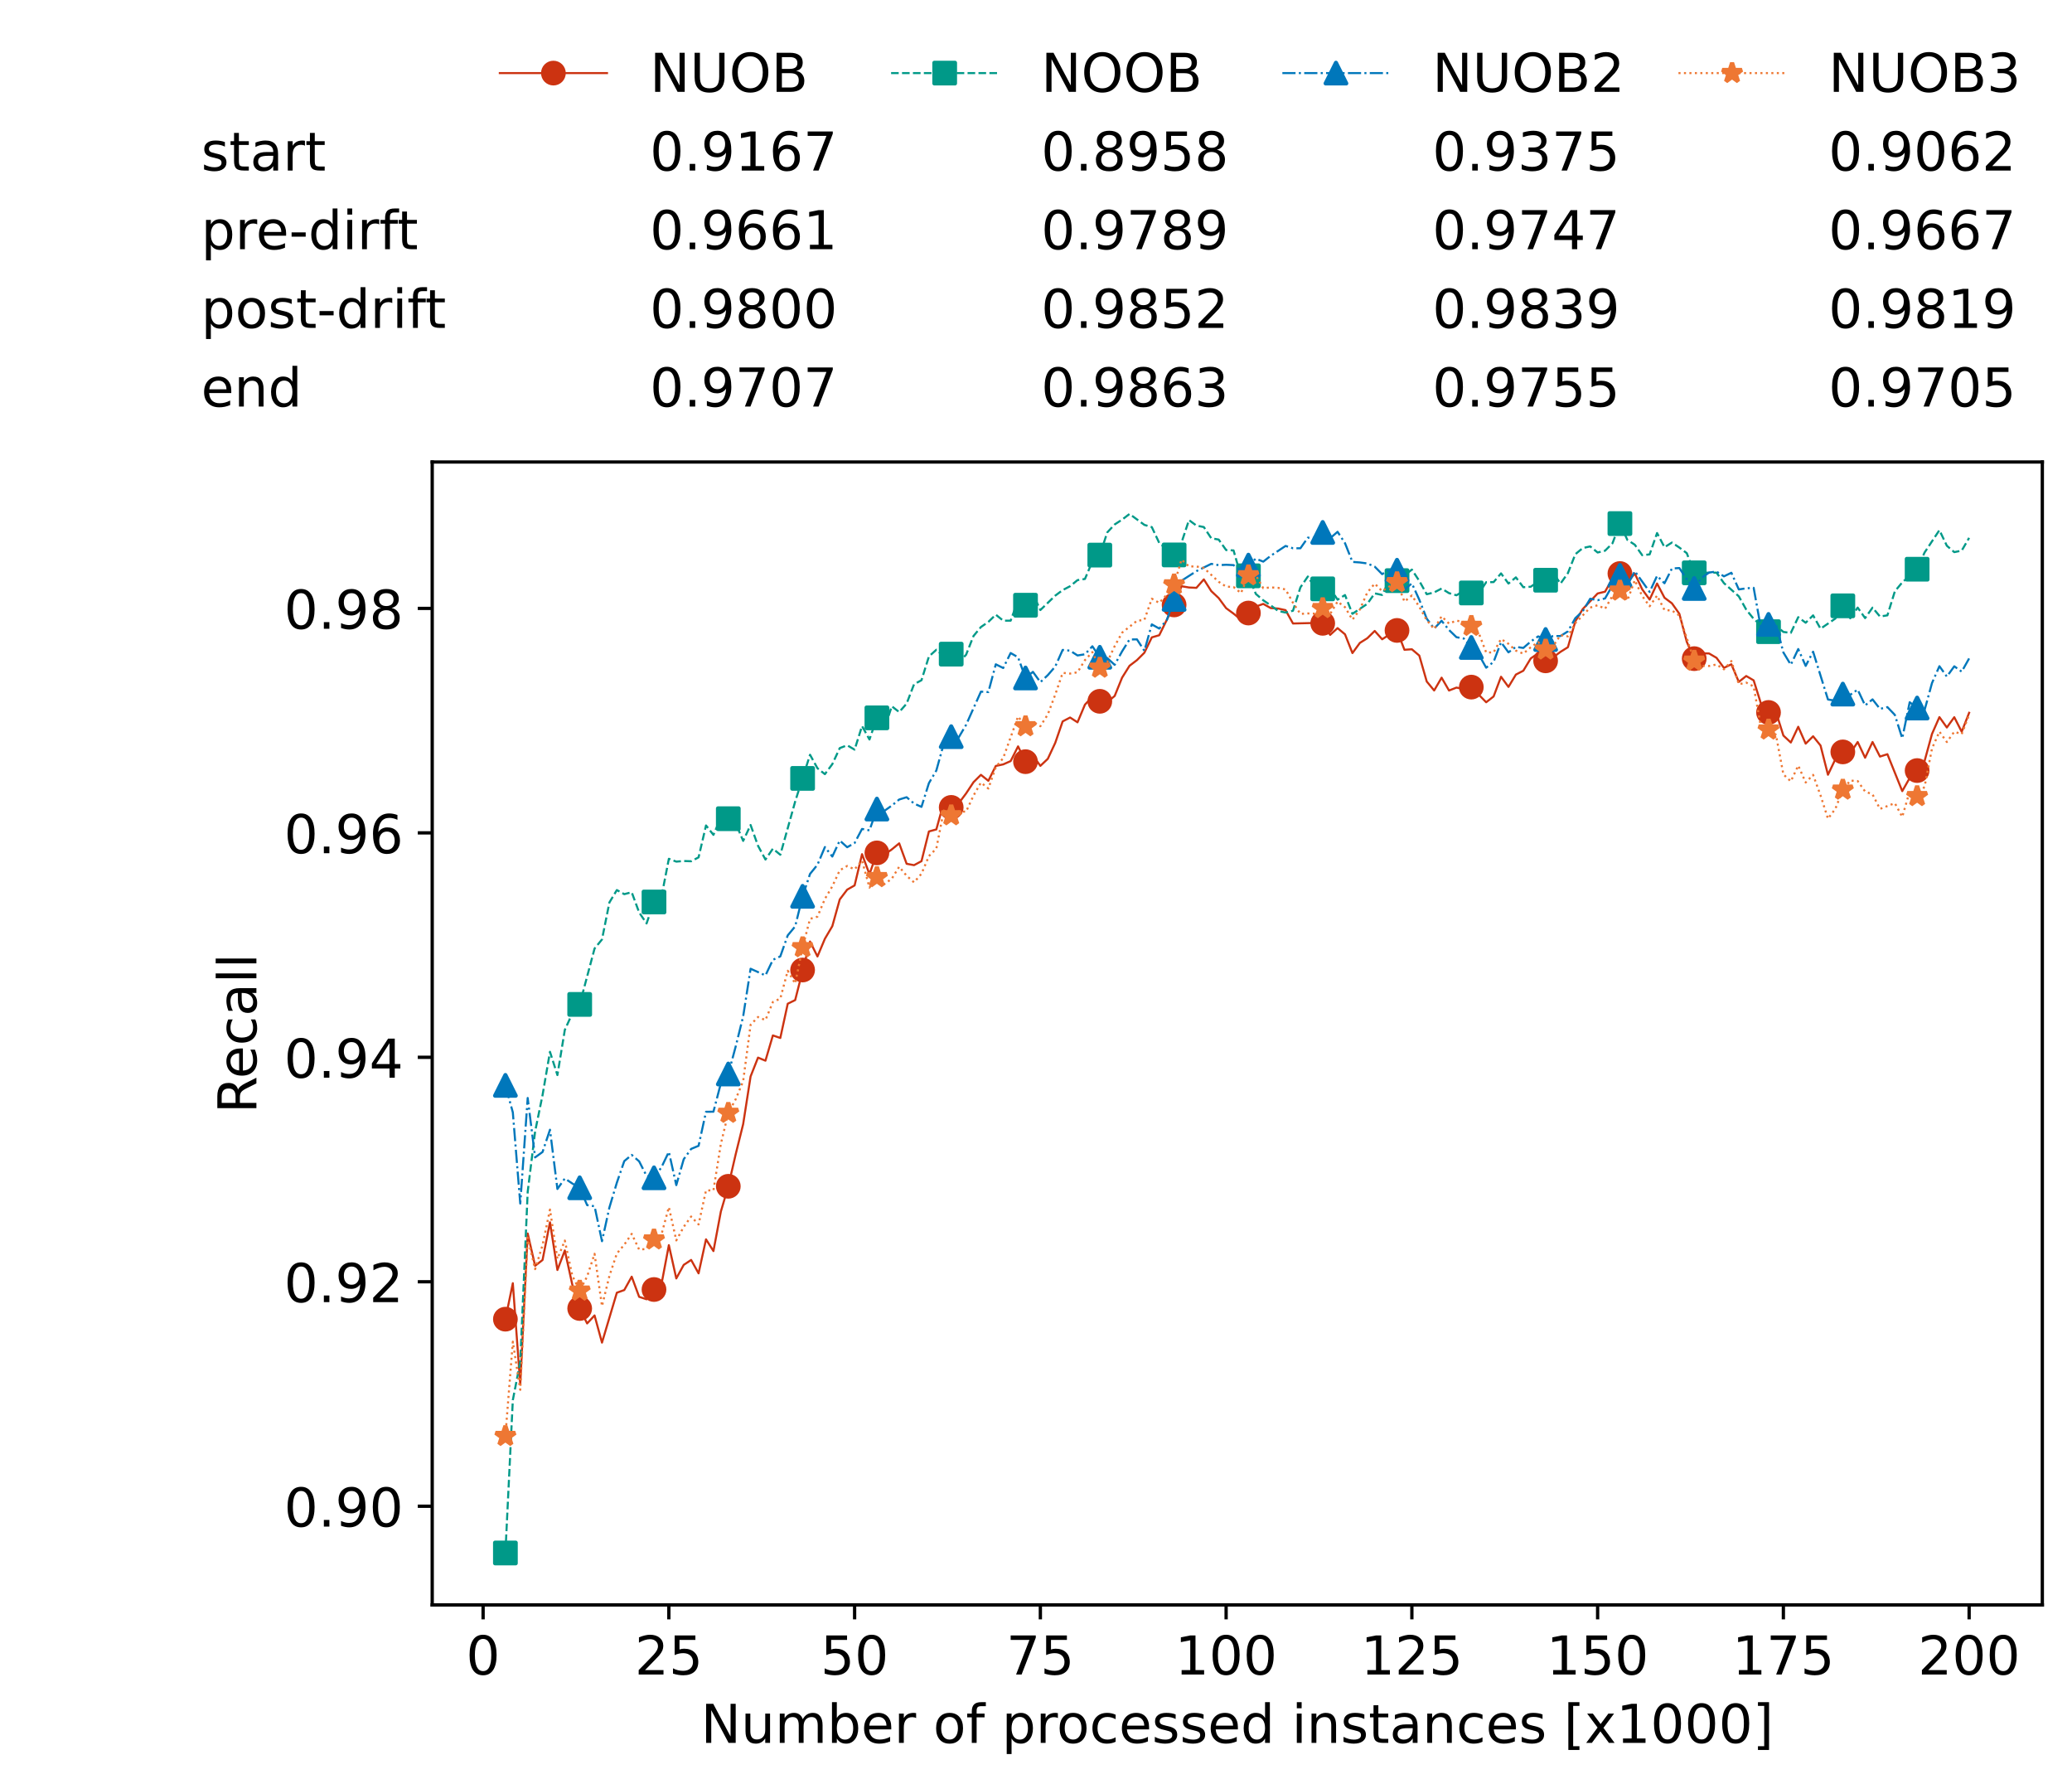 <?xml version="1.0" encoding="utf-8" standalone="no"?>
<!DOCTYPE svg PUBLIC "-//W3C//DTD SVG 1.1//EN"
  "http://www.w3.org/Graphics/SVG/1.1/DTD/svg11.dtd">
<!-- Created with matplotlib (https://matplotlib.org/) -->
<svg height="432.615pt" version="1.1" viewBox="0 0 502.65 432.615" width="502.65pt" xmlns="http://www.w3.org/2000/svg" xmlns:xlink="http://www.w3.org/1999/xlink">
 <defs>
  <style type="text/css">*{stroke-linecap:butt;stroke-linejoin:round;}</style>
 </defs>
 <g id="figure_1">
  <g id="patch_1">
   <path d="M 0 432.615 
L 502.65 432.615 
L 502.65 0 
L 0 0 
z
" style="fill:#ffffff;"/>
  </g>
  <g id="axes_1">
   <g id="patch_2">
    <path d="M 104.85 389.252 
L 495.45 389.252 
L 495.45 112.052 
L 104.85 112.052 
z
" style="fill:#ffffff;"/>
   </g>
   <g id="matplotlib.axis_1">
    <g id="xtick_1">
     <g id="line2d_1">
      <defs>
       <path d="M 0 0 
L 0 3.5 
" id="m4d346fffdf" style="stroke:#000000;stroke-width:0.8;"/>
      </defs>
      <g>
       <use style="stroke:#000000;stroke-width:0.8;" x="117.197" xlink:href="#m4d346fffdf" y="389.252"/>
      </g>
     </g>
     <g id="text_1">
      <!-- 0 -->
      <g transform="translate(113.061 406.13)scale(0.13 -0.13)">
       <defs>
        <path d="M 31.781 66.406 
Q 24.172 66.406 20.328 58.906 
Q 16.5 51.422 16.5 36.375 
Q 16.5 21.391 20.328 13.891 
Q 24.172 6.391 31.781 6.391 
Q 39.453 6.391 43.281 13.891 
Q 47.125 21.391 47.125 36.375 
Q 47.125 51.422 43.281 58.906 
Q 39.453 66.406 31.781 66.406 
z
M 31.781 74.219 
Q 44.047 74.219 50.516 64.516 
Q 56.984 54.828 56.984 36.375 
Q 56.984 17.969 50.516 8.266 
Q 44.047 -1.422 31.781 -1.422 
Q 19.531 -1.422 13.062 8.266 
Q 6.594 17.969 6.594 36.375 
Q 6.594 54.828 13.062 64.516 
Q 19.531 74.219 31.781 74.219 
z
" id="DejaVuSans-48"/>
       </defs>
       <use xlink:href="#DejaVuSans-48"/>
      </g>
     </g>
    </g>
    <g id="xtick_2">
     <g id="line2d_2">
      <g>
       <use style="stroke:#000000;stroke-width:0.8;" x="162.259" xlink:href="#m4d346fffdf" y="389.252"/>
      </g>
     </g>
     <g id="text_2">
      <!-- 25 -->
      <g transform="translate(153.988 406.13)scale(0.13 -0.13)">
       <defs>
        <path d="M 19.188 8.297 
L 53.609 8.297 
L 53.609 0 
L 7.328 0 
L 7.328 8.297 
Q 12.938 14.109 22.625 23.891 
Q 32.328 33.688 34.812 36.531 
Q 39.547 41.844 41.422 45.531 
Q 43.312 49.219 43.312 52.781 
Q 43.312 58.594 39.234 62.25 
Q 35.156 65.922 28.609 65.922 
Q 23.969 65.922 18.812 64.312 
Q 13.672 62.703 7.812 59.422 
L 7.812 69.391 
Q 13.766 71.781 18.938 73 
Q 24.125 74.219 28.422 74.219 
Q 39.75 74.219 46.484 68.547 
Q 53.219 62.891 53.219 53.422 
Q 53.219 48.922 51.531 44.891 
Q 49.859 40.875 45.406 35.406 
Q 44.188 33.984 37.641 27.219 
Q 31.109 20.453 19.188 8.297 
z
" id="DejaVuSans-50"/>
        <path d="M 10.797 72.906 
L 49.516 72.906 
L 49.516 64.594 
L 19.828 64.594 
L 19.828 46.734 
Q 21.969 47.469 24.109 47.828 
Q 26.266 48.188 28.422 48.188 
Q 40.625 48.188 47.75 41.5 
Q 54.891 34.812 54.891 23.391 
Q 54.891 11.625 47.562 5.094 
Q 40.234 -1.422 26.906 -1.422 
Q 22.312 -1.422 17.547 -0.641 
Q 12.797 0.141 7.719 1.703 
L 7.719 11.625 
Q 12.109 9.234 16.797 8.062 
Q 21.484 6.891 26.703 6.891 
Q 35.156 6.891 40.078 11.328 
Q 45.016 15.766 45.016 23.391 
Q 45.016 31 40.078 35.438 
Q 35.156 39.891 26.703 39.891 
Q 22.75 39.891 18.812 39.016 
Q 14.891 38.141 10.797 36.281 
z
" id="DejaVuSans-53"/>
       </defs>
       <use xlink:href="#DejaVuSans-50"/>
       <use x="63.623" xlink:href="#DejaVuSans-53"/>
      </g>
     </g>
    </g>
    <g id="xtick_3">
     <g id="line2d_3">
      <g>
       <use style="stroke:#000000;stroke-width:0.8;" x="207.322" xlink:href="#m4d346fffdf" y="389.252"/>
      </g>
     </g>
     <g id="text_3">
      <!-- 50 -->
      <g transform="translate(199.05 406.13)scale(0.13 -0.13)">
       <use xlink:href="#DejaVuSans-53"/>
       <use x="63.623" xlink:href="#DejaVuSans-48"/>
      </g>
     </g>
    </g>
    <g id="xtick_4">
     <g id="line2d_4">
      <g>
       <use style="stroke:#000000;stroke-width:0.8;" x="252.384" xlink:href="#m4d346fffdf" y="389.252"/>
      </g>
     </g>
     <g id="text_4">
      <!-- 75 -->
      <g transform="translate(244.113 406.13)scale(0.13 -0.13)">
       <defs>
        <path d="M 8.203 72.906 
L 55.078 72.906 
L 55.078 68.703 
L 28.609 0 
L 18.312 0 
L 43.219 64.594 
L 8.203 64.594 
z
" id="DejaVuSans-55"/>
       </defs>
       <use xlink:href="#DejaVuSans-55"/>
       <use x="63.623" xlink:href="#DejaVuSans-53"/>
      </g>
     </g>
    </g>
    <g id="xtick_5">
     <g id="line2d_5">
      <g>
       <use style="stroke:#000000;stroke-width:0.8;" x="297.446" xlink:href="#m4d346fffdf" y="389.252"/>
      </g>
     </g>
     <g id="text_5">
      <!-- 100 -->
      <g transform="translate(285.039 406.13)scale(0.13 -0.13)">
       <defs>
        <path d="M 12.406 8.297 
L 28.516 8.297 
L 28.516 63.922 
L 10.984 60.406 
L 10.984 69.391 
L 28.422 72.906 
L 38.281 72.906 
L 38.281 8.297 
L 54.391 8.297 
L 54.391 0 
L 12.406 0 
z
" id="DejaVuSans-49"/>
       </defs>
       <use xlink:href="#DejaVuSans-49"/>
       <use x="63.623" xlink:href="#DejaVuSans-48"/>
       <use x="127.246" xlink:href="#DejaVuSans-48"/>
      </g>
     </g>
    </g>
    <g id="xtick_6">
     <g id="line2d_6">
      <g>
       <use style="stroke:#000000;stroke-width:0.8;" x="342.509" xlink:href="#m4d346fffdf" y="389.252"/>
      </g>
     </g>
     <g id="text_6">
      <!-- 125 -->
      <g transform="translate(330.102 406.13)scale(0.13 -0.13)">
       <use xlink:href="#DejaVuSans-49"/>
       <use x="63.623" xlink:href="#DejaVuSans-50"/>
       <use x="127.246" xlink:href="#DejaVuSans-53"/>
      </g>
     </g>
    </g>
    <g id="xtick_7">
     <g id="line2d_7">
      <g>
       <use style="stroke:#000000;stroke-width:0.8;" x="387.571" xlink:href="#m4d346fffdf" y="389.252"/>
      </g>
     </g>
     <g id="text_7">
      <!-- 150 -->
      <g transform="translate(375.164 406.13)scale(0.13 -0.13)">
       <use xlink:href="#DejaVuSans-49"/>
       <use x="63.623" xlink:href="#DejaVuSans-53"/>
       <use x="127.246" xlink:href="#DejaVuSans-48"/>
      </g>
     </g>
    </g>
    <g id="xtick_8">
     <g id="line2d_8">
      <g>
       <use style="stroke:#000000;stroke-width:0.8;" x="432.633" xlink:href="#m4d346fffdf" y="389.252"/>
      </g>
     </g>
     <g id="text_8">
      <!-- 175 -->
      <g transform="translate(420.226 406.13)scale(0.13 -0.13)">
       <use xlink:href="#DejaVuSans-49"/>
       <use x="63.623" xlink:href="#DejaVuSans-55"/>
       <use x="127.246" xlink:href="#DejaVuSans-53"/>
      </g>
     </g>
    </g>
    <g id="xtick_9">
     <g id="line2d_9">
      <g>
       <use style="stroke:#000000;stroke-width:0.8;" x="477.695" xlink:href="#m4d346fffdf" y="389.252"/>
      </g>
     </g>
     <g id="text_9">
      <!-- 200 -->
      <g transform="translate(465.289 406.13)scale(0.13 -0.13)">
       <use xlink:href="#DejaVuSans-50"/>
       <use x="63.623" xlink:href="#DejaVuSans-48"/>
       <use x="127.246" xlink:href="#DejaVuSans-48"/>
      </g>
     </g>
    </g>
    <g id="text_10">
     <!-- Number of processed instances [x1000] -->
     <g transform="translate(170.025 422.711)scale(0.13 -0.13)">
      <defs>
       <path d="M 9.812 72.906 
L 23.094 72.906 
L 55.422 11.922 
L 55.422 72.906 
L 64.984 72.906 
L 64.984 0 
L 51.703 0 
L 19.391 60.984 
L 19.391 0 
L 9.812 0 
z
" id="DejaVuSans-78"/>
       <path d="M 8.5 21.578 
L 8.5 54.688 
L 17.484 54.688 
L 17.484 21.922 
Q 17.484 14.156 20.5 10.266 
Q 23.531 6.391 29.594 6.391 
Q 36.859 6.391 41.078 11.031 
Q 45.312 15.672 45.312 23.688 
L 45.312 54.688 
L 54.297 54.688 
L 54.297 0 
L 45.312 0 
L 45.312 8.406 
Q 42.047 3.422 37.719 1 
Q 33.406 -1.422 27.688 -1.422 
Q 18.266 -1.422 13.375 4.438 
Q 8.5 10.297 8.5 21.578 
z
M 31.109 56 
z
" id="DejaVuSans-117"/>
       <path d="M 52 44.188 
Q 55.375 50.25 60.062 53.125 
Q 64.75 56 71.094 56 
Q 79.641 56 84.281 50.016 
Q 88.922 44.047 88.922 33.016 
L 88.922 0 
L 79.891 0 
L 79.891 32.719 
Q 79.891 40.578 77.094 44.375 
Q 74.312 48.188 68.609 48.188 
Q 61.625 48.188 57.562 43.547 
Q 53.516 38.922 53.516 30.906 
L 53.516 0 
L 44.484 0 
L 44.484 32.719 
Q 44.484 40.625 41.703 44.406 
Q 38.922 48.188 33.109 48.188 
Q 26.219 48.188 22.156 43.531 
Q 18.109 38.875 18.109 30.906 
L 18.109 0 
L 9.078 0 
L 9.078 54.688 
L 18.109 54.688 
L 18.109 46.188 
Q 21.188 51.219 25.484 53.609 
Q 29.781 56 35.688 56 
Q 41.656 56 45.828 52.969 
Q 50 49.953 52 44.188 
z
" id="DejaVuSans-109"/>
       <path d="M 48.688 27.297 
Q 48.688 37.203 44.609 42.844 
Q 40.531 48.484 33.406 48.484 
Q 26.266 48.484 22.188 42.844 
Q 18.109 37.203 18.109 27.297 
Q 18.109 17.391 22.188 11.75 
Q 26.266 6.109 33.406 6.109 
Q 40.531 6.109 44.609 11.75 
Q 48.688 17.391 48.688 27.297 
z
M 18.109 46.391 
Q 20.953 51.266 25.266 53.625 
Q 29.594 56 35.594 56 
Q 45.562 56 51.781 48.094 
Q 58.016 40.188 58.016 27.297 
Q 58.016 14.406 51.781 6.484 
Q 45.562 -1.422 35.594 -1.422 
Q 29.594 -1.422 25.266 0.953 
Q 20.953 3.328 18.109 8.203 
L 18.109 0 
L 9.078 0 
L 9.078 75.984 
L 18.109 75.984 
z
" id="DejaVuSans-98"/>
       <path d="M 56.203 29.594 
L 56.203 25.203 
L 14.891 25.203 
Q 15.484 15.922 20.484 11.062 
Q 25.484 6.203 34.422 6.203 
Q 39.594 6.203 44.453 7.469 
Q 49.312 8.734 54.109 11.281 
L 54.109 2.781 
Q 49.266 0.734 44.188 -0.344 
Q 39.109 -1.422 33.891 -1.422 
Q 20.797 -1.422 13.156 6.188 
Q 5.516 13.812 5.516 26.812 
Q 5.516 40.234 12.766 48.109 
Q 20.016 56 32.328 56 
Q 43.359 56 49.781 48.891 
Q 56.203 41.797 56.203 29.594 
z
M 47.219 32.234 
Q 47.125 39.594 43.094 43.984 
Q 39.062 48.391 32.422 48.391 
Q 24.906 48.391 20.391 44.141 
Q 15.875 39.891 15.188 32.172 
z
" id="DejaVuSans-101"/>
       <path d="M 41.109 46.297 
Q 39.594 47.172 37.812 47.578 
Q 36.031 48 33.891 48 
Q 26.266 48 22.188 43.047 
Q 18.109 38.094 18.109 28.812 
L 18.109 0 
L 9.078 0 
L 9.078 54.688 
L 18.109 54.688 
L 18.109 46.188 
Q 20.953 51.172 25.484 53.578 
Q 30.031 56 36.531 56 
Q 37.453 56 38.578 55.875 
Q 39.703 55.766 41.062 55.516 
z
" id="DejaVuSans-114"/>
       <path id="DejaVuSans-32"/>
       <path d="M 30.609 48.391 
Q 23.391 48.391 19.188 42.75 
Q 14.984 37.109 14.984 27.297 
Q 14.984 17.484 19.156 11.844 
Q 23.344 6.203 30.609 6.203 
Q 37.797 6.203 41.984 11.859 
Q 46.188 17.531 46.188 27.297 
Q 46.188 37.016 41.984 42.703 
Q 37.797 48.391 30.609 48.391 
z
M 30.609 56 
Q 42.328 56 49.016 48.375 
Q 55.719 40.766 55.719 27.297 
Q 55.719 13.875 49.016 6.219 
Q 42.328 -1.422 30.609 -1.422 
Q 18.844 -1.422 12.172 6.219 
Q 5.516 13.875 5.516 27.297 
Q 5.516 40.766 12.172 48.375 
Q 18.844 56 30.609 56 
z
" id="DejaVuSans-111"/>
       <path d="M 37.109 75.984 
L 37.109 68.5 
L 28.516 68.5 
Q 23.688 68.5 21.797 66.547 
Q 19.922 64.594 19.922 59.516 
L 19.922 54.688 
L 34.719 54.688 
L 34.719 47.703 
L 19.922 47.703 
L 19.922 0 
L 10.891 0 
L 10.891 47.703 
L 2.297 47.703 
L 2.297 54.688 
L 10.891 54.688 
L 10.891 58.5 
Q 10.891 67.625 15.141 71.797 
Q 19.391 75.984 28.609 75.984 
z
" id="DejaVuSans-102"/>
       <path d="M 18.109 8.203 
L 18.109 -20.797 
L 9.078 -20.797 
L 9.078 54.688 
L 18.109 54.688 
L 18.109 46.391 
Q 20.953 51.266 25.266 53.625 
Q 29.594 56 35.594 56 
Q 45.562 56 51.781 48.094 
Q 58.016 40.188 58.016 27.297 
Q 58.016 14.406 51.781 6.484 
Q 45.562 -1.422 35.594 -1.422 
Q 29.594 -1.422 25.266 0.953 
Q 20.953 3.328 18.109 8.203 
z
M 48.688 27.297 
Q 48.688 37.203 44.609 42.844 
Q 40.531 48.484 33.406 48.484 
Q 26.266 48.484 22.188 42.844 
Q 18.109 37.203 18.109 27.297 
Q 18.109 17.391 22.188 11.75 
Q 26.266 6.109 33.406 6.109 
Q 40.531 6.109 44.609 11.75 
Q 48.688 17.391 48.688 27.297 
z
" id="DejaVuSans-112"/>
       <path d="M 48.781 52.594 
L 48.781 44.188 
Q 44.969 46.297 41.141 47.344 
Q 37.312 48.391 33.406 48.391 
Q 24.656 48.391 19.812 42.844 
Q 14.984 37.312 14.984 27.297 
Q 14.984 17.281 19.812 11.734 
Q 24.656 6.203 33.406 6.203 
Q 37.312 6.203 41.141 7.25 
Q 44.969 8.297 48.781 10.406 
L 48.781 2.094 
Q 45.016 0.344 40.984 -0.531 
Q 36.969 -1.422 32.422 -1.422 
Q 20.062 -1.422 12.781 6.344 
Q 5.516 14.109 5.516 27.297 
Q 5.516 40.672 12.859 48.328 
Q 20.219 56 33.016 56 
Q 37.156 56 41.109 55.141 
Q 45.062 54.297 48.781 52.594 
z
" id="DejaVuSans-99"/>
       <path d="M 44.281 53.078 
L 44.281 44.578 
Q 40.484 46.531 36.375 47.5 
Q 32.281 48.484 27.875 48.484 
Q 21.188 48.484 17.844 46.438 
Q 14.5 44.391 14.5 40.281 
Q 14.5 37.156 16.891 35.375 
Q 19.281 33.594 26.516 31.984 
L 29.594 31.297 
Q 39.156 29.25 43.188 25.516 
Q 47.219 21.781 47.219 15.094 
Q 47.219 7.469 41.188 3.016 
Q 35.156 -1.422 24.609 -1.422 
Q 20.219 -1.422 15.453 -0.562 
Q 10.688 0.297 5.422 2 
L 5.422 11.281 
Q 10.406 8.688 15.234 7.391 
Q 20.062 6.109 24.812 6.109 
Q 31.156 6.109 34.562 8.281 
Q 37.984 10.453 37.984 14.406 
Q 37.984 18.062 35.516 20.016 
Q 33.062 21.969 24.703 23.781 
L 21.578 24.516 
Q 13.234 26.266 9.516 29.906 
Q 5.812 33.547 5.812 39.891 
Q 5.812 47.609 11.281 51.797 
Q 16.75 56 26.812 56 
Q 31.781 56 36.172 55.266 
Q 40.578 54.547 44.281 53.078 
z
" id="DejaVuSans-115"/>
       <path d="M 45.406 46.391 
L 45.406 75.984 
L 54.391 75.984 
L 54.391 0 
L 45.406 0 
L 45.406 8.203 
Q 42.578 3.328 38.25 0.953 
Q 33.938 -1.422 27.875 -1.422 
Q 17.969 -1.422 11.734 6.484 
Q 5.516 14.406 5.516 27.297 
Q 5.516 40.188 11.734 48.094 
Q 17.969 56 27.875 56 
Q 33.938 56 38.25 53.625 
Q 42.578 51.266 45.406 46.391 
z
M 14.797 27.297 
Q 14.797 17.391 18.875 11.75 
Q 22.953 6.109 30.078 6.109 
Q 37.203 6.109 41.297 11.75 
Q 45.406 17.391 45.406 27.297 
Q 45.406 37.203 41.297 42.844 
Q 37.203 48.484 30.078 48.484 
Q 22.953 48.484 18.875 42.844 
Q 14.797 37.203 14.797 27.297 
z
" id="DejaVuSans-100"/>
       <path d="M 9.422 54.688 
L 18.406 54.688 
L 18.406 0 
L 9.422 0 
z
M 9.422 75.984 
L 18.406 75.984 
L 18.406 64.594 
L 9.422 64.594 
z
" id="DejaVuSans-105"/>
       <path d="M 54.891 33.016 
L 54.891 0 
L 45.906 0 
L 45.906 32.719 
Q 45.906 40.484 42.875 44.328 
Q 39.844 48.188 33.797 48.188 
Q 26.516 48.188 22.312 43.547 
Q 18.109 38.922 18.109 30.906 
L 18.109 0 
L 9.078 0 
L 9.078 54.688 
L 18.109 54.688 
L 18.109 46.188 
Q 21.344 51.125 25.703 53.562 
Q 30.078 56 35.797 56 
Q 45.219 56 50.047 50.172 
Q 54.891 44.344 54.891 33.016 
z
" id="DejaVuSans-110"/>
       <path d="M 18.312 70.219 
L 18.312 54.688 
L 36.812 54.688 
L 36.812 47.703 
L 18.312 47.703 
L 18.312 18.016 
Q 18.312 11.328 20.141 9.422 
Q 21.969 7.516 27.594 7.516 
L 36.812 7.516 
L 36.812 0 
L 27.594 0 
Q 17.188 0 13.234 3.875 
Q 9.281 7.766 9.281 18.016 
L 9.281 47.703 
L 2.688 47.703 
L 2.688 54.688 
L 9.281 54.688 
L 9.281 70.219 
z
" id="DejaVuSans-116"/>
       <path d="M 34.281 27.484 
Q 23.391 27.484 19.188 25 
Q 14.984 22.516 14.984 16.5 
Q 14.984 11.719 18.141 8.906 
Q 21.297 6.109 26.703 6.109 
Q 34.188 6.109 38.703 11.406 
Q 43.219 16.703 43.219 25.484 
L 43.219 27.484 
z
M 52.203 31.203 
L 52.203 0 
L 43.219 0 
L 43.219 8.297 
Q 40.141 3.328 35.547 0.953 
Q 30.953 -1.422 24.312 -1.422 
Q 15.922 -1.422 10.953 3.297 
Q 6 8.016 6 15.922 
Q 6 25.141 12.172 29.828 
Q 18.359 34.516 30.609 34.516 
L 43.219 34.516 
L 43.219 35.406 
Q 43.219 41.609 39.141 45 
Q 35.062 48.391 27.688 48.391 
Q 23 48.391 18.547 47.266 
Q 14.109 46.141 10.016 43.891 
L 10.016 52.203 
Q 14.938 54.109 19.578 55.047 
Q 24.219 56 28.609 56 
Q 40.484 56 46.344 49.844 
Q 52.203 43.703 52.203 31.203 
z
" id="DejaVuSans-97"/>
       <path d="M 8.594 75.984 
L 29.297 75.984 
L 29.297 69 
L 17.578 69 
L 17.578 -6.203 
L 29.297 -6.203 
L 29.297 -13.188 
L 8.594 -13.188 
z
" id="DejaVuSans-91"/>
       <path d="M 54.891 54.688 
L 35.109 28.078 
L 55.906 0 
L 45.312 0 
L 29.391 21.484 
L 13.484 0 
L 2.875 0 
L 24.125 28.609 
L 4.688 54.688 
L 15.281 54.688 
L 29.781 35.203 
L 44.281 54.688 
z
" id="DejaVuSans-120"/>
       <path d="M 30.422 75.984 
L 30.422 -13.188 
L 9.719 -13.188 
L 9.719 -6.203 
L 21.391 -6.203 
L 21.391 69 
L 9.719 69 
L 9.719 75.984 
z
" id="DejaVuSans-93"/>
      </defs>
      <use xlink:href="#DejaVuSans-78"/>
      <use x="74.805" xlink:href="#DejaVuSans-117"/>
      <use x="138.184" xlink:href="#DejaVuSans-109"/>
      <use x="235.596" xlink:href="#DejaVuSans-98"/>
      <use x="299.072" xlink:href="#DejaVuSans-101"/>
      <use x="360.596" xlink:href="#DejaVuSans-114"/>
      <use x="401.709" xlink:href="#DejaVuSans-32"/>
      <use x="433.496" xlink:href="#DejaVuSans-111"/>
      <use x="494.678" xlink:href="#DejaVuSans-102"/>
      <use x="529.883" xlink:href="#DejaVuSans-32"/>
      <use x="561.67" xlink:href="#DejaVuSans-112"/>
      <use x="625.146" xlink:href="#DejaVuSans-114"/>
      <use x="664.01" xlink:href="#DejaVuSans-111"/>
      <use x="725.191" xlink:href="#DejaVuSans-99"/>
      <use x="780.172" xlink:href="#DejaVuSans-101"/>
      <use x="841.695" xlink:href="#DejaVuSans-115"/>
      <use x="893.795" xlink:href="#DejaVuSans-115"/>
      <use x="945.895" xlink:href="#DejaVuSans-101"/>
      <use x="1007.418" xlink:href="#DejaVuSans-100"/>
      <use x="1070.895" xlink:href="#DejaVuSans-32"/>
      <use x="1102.682" xlink:href="#DejaVuSans-105"/>
      <use x="1130.465" xlink:href="#DejaVuSans-110"/>
      <use x="1193.844" xlink:href="#DejaVuSans-115"/>
      <use x="1245.943" xlink:href="#DejaVuSans-116"/>
      <use x="1285.152" xlink:href="#DejaVuSans-97"/>
      <use x="1346.432" xlink:href="#DejaVuSans-110"/>
      <use x="1409.811" xlink:href="#DejaVuSans-99"/>
      <use x="1464.791" xlink:href="#DejaVuSans-101"/>
      <use x="1526.314" xlink:href="#DejaVuSans-115"/>
      <use x="1578.414" xlink:href="#DejaVuSans-32"/>
      <use x="1610.201" xlink:href="#DejaVuSans-91"/>
      <use x="1649.215" xlink:href="#DejaVuSans-120"/>
      <use x="1708.395" xlink:href="#DejaVuSans-49"/>
      <use x="1772.018" xlink:href="#DejaVuSans-48"/>
      <use x="1835.641" xlink:href="#DejaVuSans-48"/>
      <use x="1899.264" xlink:href="#DejaVuSans-48"/>
      <use x="1962.887" xlink:href="#DejaVuSans-93"/>
     </g>
    </g>
   </g>
   <g id="matplotlib.axis_2">
    <g id="ytick_1">
     <g id="line2d_10">
      <defs>
       <path d="M 0 0 
L -3.5 0 
" id="m9b3c0bb5e9" style="stroke:#000000;stroke-width:0.8;"/>
      </defs>
      <g>
       <use style="stroke:#000000;stroke-width:0.8;" x="104.85" xlink:href="#m9b3c0bb5e9" y="365.311"/>
      </g>
     </g>
     <g id="text_11">
      <!-- 0.90 -->
      <g transform="translate(68.905 370.25)scale(0.13 -0.13)">
       <defs>
        <path d="M 10.688 12.406 
L 21 12.406 
L 21 0 
L 10.688 0 
z
" id="DejaVuSans-46"/>
        <path d="M 10.984 1.516 
L 10.984 10.5 
Q 14.703 8.734 18.5 7.812 
Q 22.312 6.891 25.984 6.891 
Q 35.75 6.891 40.891 13.453 
Q 46.047 20.016 46.781 33.406 
Q 43.953 29.203 39.594 26.953 
Q 35.25 24.703 29.984 24.703 
Q 19.047 24.703 12.672 31.312 
Q 6.297 37.938 6.297 49.422 
Q 6.297 60.641 12.938 67.422 
Q 19.578 74.219 30.609 74.219 
Q 43.266 74.219 49.922 64.516 
Q 56.594 54.828 56.594 36.375 
Q 56.594 19.141 48.406 8.859 
Q 40.234 -1.422 26.422 -1.422 
Q 22.703 -1.422 18.891 -0.688 
Q 15.094 0.047 10.984 1.516 
z
M 30.609 32.422 
Q 37.25 32.422 41.125 36.953 
Q 45.016 41.5 45.016 49.422 
Q 45.016 57.281 41.125 61.844 
Q 37.25 66.406 30.609 66.406 
Q 23.969 66.406 20.094 61.844 
Q 16.219 57.281 16.219 49.422 
Q 16.219 41.5 20.094 36.953 
Q 23.969 32.422 30.609 32.422 
z
" id="DejaVuSans-57"/>
       </defs>
       <use xlink:href="#DejaVuSans-48"/>
       <use x="63.623" xlink:href="#DejaVuSans-46"/>
       <use x="95.41" xlink:href="#DejaVuSans-57"/>
       <use x="159.033" xlink:href="#DejaVuSans-48"/>
      </g>
     </g>
    </g>
    <g id="ytick_2">
     <g id="line2d_11">
      <g>
       <use style="stroke:#000000;stroke-width:0.8;" x="104.85" xlink:href="#m9b3c0bb5e9" y="310.872"/>
      </g>
     </g>
     <g id="text_12">
      <!-- 0.92 -->
      <g transform="translate(68.905 315.811)scale(0.13 -0.13)">
       <use xlink:href="#DejaVuSans-48"/>
       <use x="63.623" xlink:href="#DejaVuSans-46"/>
       <use x="95.41" xlink:href="#DejaVuSans-57"/>
       <use x="159.033" xlink:href="#DejaVuSans-50"/>
      </g>
     </g>
    </g>
    <g id="ytick_3">
     <g id="line2d_12">
      <g>
       <use style="stroke:#000000;stroke-width:0.8;" x="104.85" xlink:href="#m9b3c0bb5e9" y="256.434"/>
      </g>
     </g>
     <g id="text_13">
      <!-- 0.94 -->
      <g transform="translate(68.905 261.373)scale(0.13 -0.13)">
       <defs>
        <path d="M 37.797 64.312 
L 12.891 25.391 
L 37.797 25.391 
z
M 35.203 72.906 
L 47.609 72.906 
L 47.609 25.391 
L 58.016 25.391 
L 58.016 17.188 
L 47.609 17.188 
L 47.609 0 
L 37.797 0 
L 37.797 17.188 
L 4.891 17.188 
L 4.891 26.703 
z
" id="DejaVuSans-52"/>
       </defs>
       <use xlink:href="#DejaVuSans-48"/>
       <use x="63.623" xlink:href="#DejaVuSans-46"/>
       <use x="95.41" xlink:href="#DejaVuSans-57"/>
       <use x="159.033" xlink:href="#DejaVuSans-52"/>
      </g>
     </g>
    </g>
    <g id="ytick_4">
     <g id="line2d_13">
      <g>
       <use style="stroke:#000000;stroke-width:0.8;" x="104.85" xlink:href="#m9b3c0bb5e9" y="201.996"/>
      </g>
     </g>
     <g id="text_14">
      <!-- 0.96 -->
      <g transform="translate(68.905 206.935)scale(0.13 -0.13)">
       <defs>
        <path d="M 33.016 40.375 
Q 26.375 40.375 22.484 35.828 
Q 18.609 31.297 18.609 23.391 
Q 18.609 15.531 22.484 10.953 
Q 26.375 6.391 33.016 6.391 
Q 39.656 6.391 43.531 10.953 
Q 47.406 15.531 47.406 23.391 
Q 47.406 31.297 43.531 35.828 
Q 39.656 40.375 33.016 40.375 
z
M 52.594 71.297 
L 52.594 62.312 
Q 48.875 64.062 45.094 64.984 
Q 41.312 65.922 37.594 65.922 
Q 27.828 65.922 22.672 59.328 
Q 17.531 52.734 16.797 39.406 
Q 19.672 43.656 24.016 45.922 
Q 28.375 48.188 33.594 48.188 
Q 44.578 48.188 50.953 41.516 
Q 57.328 34.859 57.328 23.391 
Q 57.328 12.156 50.688 5.359 
Q 44.047 -1.422 33.016 -1.422 
Q 20.359 -1.422 13.672 8.266 
Q 6.984 17.969 6.984 36.375 
Q 6.984 53.656 15.188 63.938 
Q 23.391 74.219 37.203 74.219 
Q 40.922 74.219 44.703 73.484 
Q 48.484 72.75 52.594 71.297 
z
" id="DejaVuSans-54"/>
       </defs>
       <use xlink:href="#DejaVuSans-48"/>
       <use x="63.623" xlink:href="#DejaVuSans-46"/>
       <use x="95.41" xlink:href="#DejaVuSans-57"/>
       <use x="159.033" xlink:href="#DejaVuSans-54"/>
      </g>
     </g>
    </g>
    <g id="ytick_5">
     <g id="line2d_14">
      <g>
       <use style="stroke:#000000;stroke-width:0.8;" x="104.85" xlink:href="#m9b3c0bb5e9" y="147.558"/>
      </g>
     </g>
     <g id="text_15">
      <!-- 0.98 -->
      <g transform="translate(68.905 152.497)scale(0.13 -0.13)">
       <defs>
        <path d="M 31.781 34.625 
Q 24.75 34.625 20.719 30.859 
Q 16.703 27.094 16.703 20.516 
Q 16.703 13.922 20.719 10.156 
Q 24.75 6.391 31.781 6.391 
Q 38.812 6.391 42.859 10.172 
Q 46.922 13.969 46.922 20.516 
Q 46.922 27.094 42.891 30.859 
Q 38.875 34.625 31.781 34.625 
z
M 21.922 38.812 
Q 15.578 40.375 12.031 44.719 
Q 8.5 49.078 8.5 55.328 
Q 8.5 64.062 14.719 69.141 
Q 20.953 74.219 31.781 74.219 
Q 42.672 74.219 48.875 69.141 
Q 55.078 64.062 55.078 55.328 
Q 55.078 49.078 51.531 44.719 
Q 48 40.375 41.703 38.812 
Q 48.828 37.156 52.797 32.312 
Q 56.781 27.484 56.781 20.516 
Q 56.781 9.906 50.312 4.234 
Q 43.844 -1.422 31.781 -1.422 
Q 19.734 -1.422 13.25 4.234 
Q 6.781 9.906 6.781 20.516 
Q 6.781 27.484 10.781 32.312 
Q 14.797 37.156 21.922 38.812 
z
M 18.312 54.391 
Q 18.312 48.734 21.844 45.562 
Q 25.391 42.391 31.781 42.391 
Q 38.141 42.391 41.719 45.562 
Q 45.312 48.734 45.312 54.391 
Q 45.312 60.062 41.719 63.234 
Q 38.141 66.406 31.781 66.406 
Q 25.391 66.406 21.844 63.234 
Q 18.312 60.062 18.312 54.391 
z
" id="DejaVuSans-56"/>
       </defs>
       <use xlink:href="#DejaVuSans-48"/>
       <use x="63.623" xlink:href="#DejaVuSans-46"/>
       <use x="95.41" xlink:href="#DejaVuSans-57"/>
       <use x="159.033" xlink:href="#DejaVuSans-56"/>
      </g>
     </g>
    </g>
    <g id="text_16">
     <!-- Recall -->
     <g transform="translate(62.201 270.044)rotate(-90)scale(0.13 -0.13)">
      <defs>
       <path d="M 44.391 34.188 
Q 47.562 33.109 50.562 29.594 
Q 53.562 26.078 56.594 19.922 
L 66.609 0 
L 56 0 
L 46.688 18.703 
Q 43.062 26.031 39.672 28.422 
Q 36.281 30.812 30.422 30.812 
L 19.672 30.812 
L 19.672 0 
L 9.812 0 
L 9.812 72.906 
L 32.078 72.906 
Q 44.578 72.906 50.734 67.672 
Q 56.891 62.453 56.891 51.906 
Q 56.891 45.016 53.688 40.469 
Q 50.484 35.938 44.391 34.188 
z
M 19.672 64.797 
L 19.672 38.922 
L 32.078 38.922 
Q 39.203 38.922 42.844 42.219 
Q 46.484 45.516 46.484 51.906 
Q 46.484 58.297 42.844 61.547 
Q 39.203 64.797 32.078 64.797 
z
" id="DejaVuSans-82"/>
       <path d="M 9.422 75.984 
L 18.406 75.984 
L 18.406 0 
L 9.422 0 
z
" id="DejaVuSans-108"/>
      </defs>
      <use xlink:href="#DejaVuSans-82"/>
      <use x="64.982" xlink:href="#DejaVuSans-101"/>
      <use x="126.506" xlink:href="#DejaVuSans-99"/>
      <use x="181.486" xlink:href="#DejaVuSans-97"/>
      <use x="242.766" xlink:href="#DejaVuSans-108"/>
      <use x="270.549" xlink:href="#DejaVuSans-108"/>
     </g>
    </g>
   </g>
   <g id="line2d_15"/>
   <g id="line2d_16"/>
   <g id="line2d_17"/>
   <g id="line2d_18"/>
   <g id="line2d_19"/>
   <g id="line2d_20">
    <path clip-path="url(#pd10fef0e65)" d="M 122.605 319.945 
L 124.407 311.221 
L 126.21 335.732 
L 128.012 299.167 
L 129.815 307.001 
L 131.617 305.592 
L 133.419 296.448 
L 135.222 308.015 
L 137.024 303.279 
L 138.827 311.531 
L 140.629 317.354 
L 142.432 320.978 
L 144.234 319.042 
L 146.037 325.63 
L 149.642 313.527 
L 151.444 312.879 
L 153.247 309.64 
L 155.049 314.524 
L 156.852 315.119 
L 158.654 312.751 
L 160.457 311.531 
L 162.259 301.99 
L 164.062 310.066 
L 165.864 306.778 
L 167.667 305.58 
L 169.469 308.831 
L 171.272 300.581 
L 173.074 303.428 
L 174.877 293.835 
L 176.679 287.717 
L 178.482 279.908 
L 180.284 272.639 
L 182.087 261.075 
L 183.889 256.507 
L 185.692 257.253 
L 187.494 251.127 
L 189.297 251.741 
L 191.099 243.438 
L 192.902 242.553 
L 196.507 228.357 
L 198.309 231.977 
L 200.112 227.679 
L 201.914 224.623 
L 203.717 218.142 
L 205.519 215.767 
L 207.322 214.741 
L 209.124 207.169 
L 210.927 212.026 
L 212.729 206.856 
L 214.532 207.3 
L 216.334 206.017 
L 218.137 204.539 
L 219.939 209.496 
L 221.742 209.831 
L 223.544 208.862 
L 225.347 201.654 
L 227.149 201.163 
L 228.952 194.636 
L 230.754 195.821 
L 232.557 194.849 
L 234.359 192.446 
L 236.162 189.716 
L 237.964 187.923 
L 239.767 189.373 
L 241.569 185.768 
L 243.372 185.386 
L 245.174 184.591 
L 246.976 181.023 
L 248.779 184.731 
L 250.581 183.245 
L 252.384 185.746 
L 254.186 184.044 
L 255.989 180.179 
L 257.791 174.965 
L 259.594 174.021 
L 261.396 175.184 
L 263.199 170.9 
L 265.001 168.954 
L 266.804 170.092 
L 268.606 170.281 
L 270.409 168.799 
L 272.211 164.351 
L 274.014 161.475 
L 275.816 160.101 
L 277.619 158.304 
L 279.421 154.586 
L 281.224 154.061 
L 284.829 146.715 
L 286.631 142.178 
L 288.434 142.485 
L 290.236 142.571 
L 292.039 140.522 
L 293.841 143.36 
L 295.644 145.054 
L 297.446 147.499 
L 299.249 148.823 
L 301.051 150.297 
L 304.656 147.117 
L 306.459 146.466 
L 308.261 147.479 
L 310.064 147.591 
L 311.866 147.981 
L 313.669 151.216 
L 319.076 151.088 
L 320.879 151.174 
L 322.681 153.98 
L 324.484 152.339 
L 326.286 153.84 
L 328.089 158.392 
L 329.891 155.929 
L 331.694 154.796 
L 333.496 153.028 
L 335.299 155.047 
L 337.101 153.883 
L 338.904 152.899 
L 340.706 157.592 
L 342.509 157.471 
L 344.311 159.004 
L 346.114 165.289 
L 347.916 167.465 
L 349.719 164.359 
L 351.521 167.474 
L 353.324 166.766 
L 355.126 167.096 
L 356.928 166.648 
L 360.533 170.32 
L 362.336 168.918 
L 364.138 164.136 
L 365.941 166.598 
L 367.743 163.607 
L 369.546 162.675 
L 371.348 159.695 
L 373.151 158.438 
L 374.953 160.276 
L 376.756 159.434 
L 378.558 158.1 
L 380.361 156.972 
L 382.163 150.7 
L 383.966 147.716 
L 387.571 143.937 
L 389.373 143.501 
L 391.176 140.336 
L 392.978 139.101 
L 394.781 141.335 
L 396.583 139.094 
L 398.386 142.931 
L 400.188 145.413 
L 401.991 141.524 
L 403.793 144.97 
L 405.596 146.328 
L 407.398 148.864 
L 409.201 155.669 
L 411.003 159.745 
L 412.806 158.437 
L 414.608 158.491 
L 416.411 159.544 
L 418.213 161.985 
L 420.016 161.11 
L 421.818 165.384 
L 423.621 163.955 
L 425.423 165.014 
L 427.226 170.744 
L 429.028 172.793 
L 430.831 172.657 
L 432.633 178.395 
L 434.436 180.084 
L 436.238 176.268 
L 438.041 180.362 
L 439.843 178.576 
L 441.646 180.813 
L 443.448 187.9 
L 445.251 184.124 
L 447.053 182.362 
L 448.856 182.683 
L 450.658 179.962 
L 452.461 183.777 
L 454.263 179.961 
L 456.066 183.491 
L 457.868 182.918 
L 461.473 191.874 
L 463.276 188.687 
L 465.078 186.888 
L 466.881 184.589 
L 468.683 178.016 
L 470.485 173.92 
L 472.288 176.44 
L 474.09 173.946 
L 475.893 177.471 
L 477.695 172.877 
L 477.695 172.877 
" style="fill:none;stroke:#cc3311;stroke-linecap:square;stroke-width:0.5;"/>
    <defs>
     <path d="M 0 2.5 
C 0.663 2.5 1.299 2.237 1.768 1.768 
C 2.237 1.299 2.5 0.663 2.5 0 
C 2.5 -0.663 2.237 -1.299 1.768 -1.768 
C 1.299 -2.237 0.663 -2.5 0 -2.5 
C -0.663 -2.5 -1.299 -2.237 -1.768 -1.768 
C -2.237 -1.299 -2.5 -0.663 -2.5 0 
C -2.5 0.663 -2.237 1.299 -1.768 1.768 
C -1.299 2.237 -0.663 2.5 0 2.5 
z
" id="mafd09f30f4" style="stroke:#cc3311;"/>
    </defs>
    <g clip-path="url(#pd10fef0e65)">
     <use style="fill:#cc3311;stroke:#cc3311;" x="122.605" xlink:href="#mafd09f30f4" y="319.945"/>
     <use style="fill:#cc3311;stroke:#cc3311;" x="140.629" xlink:href="#mafd09f30f4" y="317.354"/>
     <use style="fill:#cc3311;stroke:#cc3311;" x="158.654" xlink:href="#mafd09f30f4" y="312.751"/>
     <use style="fill:#cc3311;stroke:#cc3311;" x="176.679" xlink:href="#mafd09f30f4" y="287.717"/>
     <use style="fill:#cc3311;stroke:#cc3311;" x="194.704" xlink:href="#mafd09f30f4" y="235.26"/>
     <use style="fill:#cc3311;stroke:#cc3311;" x="212.729" xlink:href="#mafd09f30f4" y="206.856"/>
     <use style="fill:#cc3311;stroke:#cc3311;" x="230.754" xlink:href="#mafd09f30f4" y="195.821"/>
     <use style="fill:#cc3311;stroke:#cc3311;" x="248.779" xlink:href="#mafd09f30f4" y="184.731"/>
     <use style="fill:#cc3311;stroke:#cc3311;" x="266.804" xlink:href="#mafd09f30f4" y="170.092"/>
     <use style="fill:#cc3311;stroke:#cc3311;" x="284.829" xlink:href="#mafd09f30f4" y="146.715"/>
     <use style="fill:#cc3311;stroke:#cc3311;" x="302.854" xlink:href="#mafd09f30f4" y="148.682"/>
     <use style="fill:#cc3311;stroke:#cc3311;" x="320.879" xlink:href="#mafd09f30f4" y="151.174"/>
     <use style="fill:#cc3311;stroke:#cc3311;" x="338.904" xlink:href="#mafd09f30f4" y="152.899"/>
     <use style="fill:#cc3311;stroke:#cc3311;" x="356.928" xlink:href="#mafd09f30f4" y="166.648"/>
     <use style="fill:#cc3311;stroke:#cc3311;" x="374.953" xlink:href="#mafd09f30f4" y="160.276"/>
     <use style="fill:#cc3311;stroke:#cc3311;" x="392.978" xlink:href="#mafd09f30f4" y="139.101"/>
     <use style="fill:#cc3311;stroke:#cc3311;" x="411.003" xlink:href="#mafd09f30f4" y="159.745"/>
     <use style="fill:#cc3311;stroke:#cc3311;" x="429.028" xlink:href="#mafd09f30f4" y="172.793"/>
     <use style="fill:#cc3311;stroke:#cc3311;" x="447.053" xlink:href="#mafd09f30f4" y="182.362"/>
     <use style="fill:#cc3311;stroke:#cc3311;" x="465.078" xlink:href="#mafd09f30f4" y="186.888"/>
    </g>
   </g>
   <g id="line2d_21"/>
   <g id="line2d_22"/>
   <g id="line2d_23"/>
   <g id="line2d_24"/>
   <g id="line2d_25">
    <path clip-path="url(#pd10fef0e65)" d="M 122.605 376.652 
L 124.407 339.575 
L 126.21 330.331 
L 128.012 289.094 
L 129.815 274.421 
L 131.617 265.603 
L 133.419 255.102 
L 135.222 260.742 
L 137.024 249.774 
L 138.827 245.816 
L 140.629 243.606 
L 144.234 230.058 
L 146.037 227.852 
L 147.839 218.869 
L 149.642 215.871 
L 151.444 216.861 
L 153.247 216.394 
L 155.049 221.301 
L 156.852 223.965 
L 158.654 218.762 
L 160.457 217.542 
L 162.259 208.286 
L 164.062 208.971 
L 165.864 208.823 
L 167.667 208.884 
L 169.469 207.938 
L 171.272 200.2 
L 173.074 202.485 
L 174.877 198.311 
L 176.679 198.563 
L 178.482 199.679 
L 180.284 203.946 
L 182.087 200.091 
L 183.889 205.132 
L 185.692 208.47 
L 187.494 205.834 
L 189.297 207.306 
L 192.902 194.4 
L 196.507 183.058 
L 198.309 186.327 
L 200.112 187.759 
L 201.914 185.327 
L 203.717 181.439 
L 205.519 180.755 
L 207.322 181.816 
L 209.124 176.086 
L 210.927 179.355 
L 212.729 174.101 
L 214.532 176.865 
L 216.334 171.285 
L 218.137 172.702 
L 219.939 170.653 
L 221.742 165.947 
L 223.544 164.978 
L 225.347 159.218 
L 227.149 157.589 
L 228.952 159.147 
L 230.754 158.651 
L 232.557 160.63 
L 234.359 158.81 
L 236.162 154.253 
L 237.964 152.077 
L 239.767 150.833 
L 241.569 149.078 
L 243.372 150.535 
L 245.174 150.535 
L 246.976 145.586 
L 248.779 146.786 
L 250.581 144.096 
L 252.384 147.957 
L 255.989 144.468 
L 257.791 143.121 
L 259.594 142.177 
L 261.396 140.698 
L 263.199 140.417 
L 265.001 136.164 
L 266.804 134.633 
L 268.606 129.135 
L 270.409 127.2 
L 272.211 126.027 
L 274.014 124.652 
L 277.619 127.304 
L 279.421 127.839 
L 281.224 131.691 
L 284.829 134.587 
L 286.631 131.579 
L 288.434 126.135 
L 290.236 127.469 
L 292.039 127.829 
L 293.841 130.544 
L 295.644 130.864 
L 297.446 133.407 
L 299.249 133.494 
L 301.051 139.795 
L 302.854 139.654 
L 304.656 144.045 
L 306.459 145.6 
L 308.261 146.815 
L 310.064 148.176 
L 311.866 148.566 
L 313.669 148.123 
L 315.471 142.452 
L 317.274 139.826 
L 319.076 142.691 
L 320.879 142.819 
L 322.681 142.693 
L 324.484 145.443 
L 326.286 144.32 
L 328.089 148.873 
L 331.694 146.452 
L 333.496 143.908 
L 335.299 144.299 
L 337.101 140.616 
L 338.904 140.825 
L 340.706 139.563 
L 342.509 138.148 
L 344.311 140.897 
L 346.114 144.124 
L 347.916 143.682 
L 349.719 142.742 
L 351.521 143.858 
L 353.324 144.377 
L 355.126 143.289 
L 356.928 143.811 
L 358.731 143.954 
L 360.533 141.205 
L 362.336 141.178 
L 364.138 139.064 
L 365.941 141.527 
L 367.743 140.031 
L 369.546 142.419 
L 371.348 142.303 
L 373.151 141.047 
L 374.953 140.724 
L 376.756 138.879 
L 378.558 141.548 
L 380.361 139.001 
L 382.163 134.414 
L 383.966 132.921 
L 385.768 132.525 
L 387.571 134.002 
L 389.373 133.565 
L 391.176 131.761 
L 392.978 126.986 
L 394.781 130.938 
L 396.583 132.112 
L 398.386 134.652 
L 400.188 134.465 
L 401.991 129.281 
L 403.793 132.726 
L 405.596 131.587 
L 407.398 132.802 
L 409.201 134.163 
L 411.003 138.936 
L 416.411 138.883 
L 418.213 141.427 
L 421.818 144.631 
L 423.621 147.854 
L 425.423 150.096 
L 429.028 153.201 
L 430.831 151.745 
L 432.633 153.267 
L 434.436 153.502 
L 436.238 149.687 
L 438.041 151.034 
L 439.843 149.248 
L 441.646 152.486 
L 445.251 150.013 
L 447.053 146.937 
L 448.856 149.963 
L 450.658 147.36 
L 452.461 149.915 
L 454.263 147.371 
L 456.066 149.526 
L 457.868 149.24 
L 459.671 143.424 
L 461.473 141.248 
L 465.078 138.054 
L 466.881 134.012 
L 470.485 128.581 
L 472.288 132.362 
L 474.09 133.91 
L 475.893 133.546 
L 477.695 130.448 
L 477.695 130.448 
" style="fill:none;stroke:#009988;stroke-dasharray:1.85,0.8;stroke-dashoffset:0;stroke-width:0.5;"/>
    <defs>
     <path d="M -2.5 2.5 
L 2.5 2.5 
L 2.5 -2.5 
L -2.5 -2.5 
z
" id="m9db0c279be" style="stroke:#009988;stroke-linejoin:miter;"/>
    </defs>
    <g clip-path="url(#pd10fef0e65)">
     <use style="fill:#009988;stroke:#009988;stroke-linejoin:miter;" x="122.605" xlink:href="#m9db0c279be" y="376.652"/>
     <use style="fill:#009988;stroke:#009988;stroke-linejoin:miter;" x="140.629" xlink:href="#m9db0c279be" y="243.606"/>
     <use style="fill:#009988;stroke:#009988;stroke-linejoin:miter;" x="158.654" xlink:href="#m9db0c279be" y="218.762"/>
     <use style="fill:#009988;stroke:#009988;stroke-linejoin:miter;" x="176.679" xlink:href="#m9db0c279be" y="198.563"/>
     <use style="fill:#009988;stroke:#009988;stroke-linejoin:miter;" x="194.704" xlink:href="#m9db0c279be" y="188.787"/>
     <use style="fill:#009988;stroke:#009988;stroke-linejoin:miter;" x="212.729" xlink:href="#m9db0c279be" y="174.101"/>
     <use style="fill:#009988;stroke:#009988;stroke-linejoin:miter;" x="230.754" xlink:href="#m9db0c279be" y="158.651"/>
     <use style="fill:#009988;stroke:#009988;stroke-linejoin:miter;" x="248.779" xlink:href="#m9db0c279be" y="146.786"/>
     <use style="fill:#009988;stroke:#009988;stroke-linejoin:miter;" x="266.804" xlink:href="#m9db0c279be" y="134.633"/>
     <use style="fill:#009988;stroke:#009988;stroke-linejoin:miter;" x="284.829" xlink:href="#m9db0c279be" y="134.587"/>
     <use style="fill:#009988;stroke:#009988;stroke-linejoin:miter;" x="302.854" xlink:href="#m9db0c279be" y="139.654"/>
     <use style="fill:#009988;stroke:#009988;stroke-linejoin:miter;" x="320.879" xlink:href="#m9db0c279be" y="142.819"/>
     <use style="fill:#009988;stroke:#009988;stroke-linejoin:miter;" x="338.904" xlink:href="#m9db0c279be" y="140.825"/>
     <use style="fill:#009988;stroke:#009988;stroke-linejoin:miter;" x="356.928" xlink:href="#m9db0c279be" y="143.811"/>
     <use style="fill:#009988;stroke:#009988;stroke-linejoin:miter;" x="374.953" xlink:href="#m9db0c279be" y="140.724"/>
     <use style="fill:#009988;stroke:#009988;stroke-linejoin:miter;" x="392.978" xlink:href="#m9db0c279be" y="126.986"/>
     <use style="fill:#009988;stroke:#009988;stroke-linejoin:miter;" x="411.003" xlink:href="#m9db0c279be" y="138.936"/>
     <use style="fill:#009988;stroke:#009988;stroke-linejoin:miter;" x="429.028" xlink:href="#m9db0c279be" y="153.201"/>
     <use style="fill:#009988;stroke:#009988;stroke-linejoin:miter;" x="447.053" xlink:href="#m9db0c279be" y="146.937"/>
     <use style="fill:#009988;stroke:#009988;stroke-linejoin:miter;" x="465.078" xlink:href="#m9db0c279be" y="138.054"/>
    </g>
   </g>
   <g id="line2d_26"/>
   <g id="line2d_27"/>
   <g id="line2d_28"/>
   <g id="line2d_29"/>
   <g id="line2d_30">
    <path clip-path="url(#pd10fef0e65)" d="M 122.605 263.239 
L 124.407 269.782 
L 126.21 291.904 
L 128.012 266.296 
L 129.815 280.704 
L 131.617 279.398 
L 133.419 273.996 
L 135.222 288.369 
L 137.024 285.816 
L 138.827 287.034 
L 140.629 288.081 
L 142.432 292.285 
L 144.234 292.557 
L 146.037 301.036 
L 147.839 292.846 
L 149.642 286.844 
L 151.444 281.606 
L 153.247 280.105 
L 155.049 281.659 
L 156.852 285.194 
L 158.654 285.661 
L 160.457 283.108 
L 162.259 279.357 
L 164.062 287.433 
L 165.864 281.154 
L 167.667 278.648 
L 169.469 277.896 
L 171.272 269.646 
L 173.074 269.627 
L 174.877 262.744 
L 176.679 260.478 
L 178.482 253.785 
L 180.284 246.516 
L 182.087 234.952 
L 185.692 236.577 
L 187.494 232.79 
L 189.297 231.956 
L 191.099 226.86 
L 192.902 224.679 
L 194.704 217.386 
L 196.507 211.952 
L 198.309 209.737 
L 200.112 205.44 
L 201.914 207.742 
L 203.717 203.853 
L 205.519 205.48 
L 207.322 204.455 
L 209.124 201.044 
L 210.927 201.395 
L 212.729 196.225 
L 214.532 196.669 
L 216.334 195.386 
L 218.137 193.908 
L 219.939 193.354 
L 221.742 194.893 
L 223.544 195.695 
L 225.347 189.935 
L 227.149 186.873 
L 228.952 180.346 
L 230.754 178.666 
L 232.557 178.868 
L 234.359 175.81 
L 237.964 167.748 
L 239.767 167.85 
L 241.569 161.116 
L 243.372 162.018 
L 245.174 158.38 
L 246.976 159.416 
L 248.779 164.432 
L 250.581 162.947 
L 252.384 165.447 
L 254.186 163.745 
L 255.989 161.667 
L 257.791 157.626 
L 259.594 157.807 
L 261.396 158.97 
L 263.199 158.689 
L 265.001 156.743 
L 266.804 159.412 
L 268.606 159.601 
L 270.409 161.248 
L 272.211 157.973 
L 274.014 155.097 
L 275.816 155.071 
L 277.619 157.85 
L 279.421 151.43 
L 281.224 152.452 
L 283.026 150.482 
L 284.829 145.379 
L 286.631 140.843 
L 290.236 138.524 
L 293.841 136.752 
L 295.644 137.071 
L 297.446 136.972 
L 299.249 137.059 
L 301.051 138.533 
L 304.656 135.494 
L 306.459 136.217 
L 308.261 134.799 
L 311.866 132.411 
L 313.669 132.972 
L 315.471 132.972 
L 317.274 130.404 
L 319.076 130.462 
L 320.879 129.131 
L 322.681 130.534 
L 324.484 128.982 
L 326.286 131.731 
L 328.089 136.283 
L 329.891 136.413 
L 331.694 136.655 
L 333.496 137.43 
L 335.299 139.253 
L 337.101 138.09 
L 338.904 138.299 
L 340.706 142.992 
L 342.509 141.496 
L 344.311 145.46 
L 346.114 150.048 
L 347.916 152.444 
L 349.719 150.564 
L 351.521 152.796 
L 353.324 154.54 
L 355.126 154.87 
L 356.928 157.034 
L 358.731 158.724 
L 360.533 161.937 
L 362.336 160.535 
L 364.138 155.752 
L 365.941 158.215 
L 367.743 156.884 
L 369.546 157.146 
L 371.348 155.597 
L 373.151 154.341 
L 374.953 155.098 
L 376.756 154.257 
L 378.558 154.257 
L 380.361 153.128 
L 382.163 149.916 
L 383.966 148.239 
L 385.768 145.215 
L 387.571 145.576 
L 389.373 145.14 
L 391.176 141.975 
L 392.978 139.547 
L 394.781 141.953 
L 396.583 138.538 
L 400.188 143.561 
L 401.991 139.672 
L 403.793 141.458 
L 405.596 137.877 
L 407.398 137.77 
L 409.201 140.492 
L 411.003 142.722 
L 412.806 140.142 
L 414.608 138.861 
L 416.411 138.618 
L 418.213 139.787 
L 420.016 138.912 
L 421.818 142.955 
L 423.621 142.689 
L 425.423 142.564 
L 427.226 152.592 
L 429.028 151.438 
L 430.831 151.33 
L 432.633 158.241 
L 434.436 161.226 
L 436.238 157.411 
L 438.041 161.504 
L 439.843 158.059 
L 443.448 169.647 
L 445.251 169.954 
L 447.053 168.341 
L 448.856 168.502 
L 450.658 167.259 
L 452.461 171.087 
L 454.263 169.623 
L 456.066 171.926 
L 457.868 171.497 
L 459.671 173.38 
L 461.473 179.07 
L 463.276 170.314 
L 465.078 171.717 
L 466.881 172.244 
L 468.683 165.671 
L 470.485 161.575 
L 472.288 164.096 
L 474.09 161.601 
L 475.893 162.897 
L 477.695 159.693 
L 477.695 159.693 
" style="fill:none;stroke:#0077bb;stroke-dasharray:3.2,0.8,0.5,0.8;stroke-dashoffset:0;stroke-width:0.5;"/>
    <defs>
     <path d="M 0 -2.5 
L -2.5 2.5 
L 2.5 2.5 
z
" id="m9c79005632" style="stroke:#0077bb;stroke-linejoin:miter;"/>
    </defs>
    <g clip-path="url(#pd10fef0e65)">
     <use style="fill:#0077bb;stroke:#0077bb;stroke-linejoin:miter;" x="122.605" xlink:href="#m9c79005632" y="263.239"/>
     <use style="fill:#0077bb;stroke:#0077bb;stroke-linejoin:miter;" x="140.629" xlink:href="#m9c79005632" y="288.081"/>
     <use style="fill:#0077bb;stroke:#0077bb;stroke-linejoin:miter;" x="158.654" xlink:href="#m9c79005632" y="285.661"/>
     <use style="fill:#0077bb;stroke:#0077bb;stroke-linejoin:miter;" x="176.679" xlink:href="#m9c79005632" y="260.478"/>
     <use style="fill:#0077bb;stroke:#0077bb;stroke-linejoin:miter;" x="194.704" xlink:href="#m9c79005632" y="217.386"/>
     <use style="fill:#0077bb;stroke:#0077bb;stroke-linejoin:miter;" x="212.729" xlink:href="#m9c79005632" y="196.225"/>
     <use style="fill:#0077bb;stroke:#0077bb;stroke-linejoin:miter;" x="230.754" xlink:href="#m9c79005632" y="178.666"/>
     <use style="fill:#0077bb;stroke:#0077bb;stroke-linejoin:miter;" x="248.779" xlink:href="#m9c79005632" y="164.432"/>
     <use style="fill:#0077bb;stroke:#0077bb;stroke-linejoin:miter;" x="266.804" xlink:href="#m9c79005632" y="159.412"/>
     <use style="fill:#0077bb;stroke:#0077bb;stroke-linejoin:miter;" x="284.829" xlink:href="#m9c79005632" y="145.379"/>
     <use style="fill:#0077bb;stroke:#0077bb;stroke-linejoin:miter;" x="302.854" xlink:href="#m9c79005632" y="137.058"/>
     <use style="fill:#0077bb;stroke:#0077bb;stroke-linejoin:miter;" x="320.879" xlink:href="#m9c79005632" y="129.131"/>
     <use style="fill:#0077bb;stroke:#0077bb;stroke-linejoin:miter;" x="338.904" xlink:href="#m9c79005632" y="138.299"/>
     <use style="fill:#0077bb;stroke:#0077bb;stroke-linejoin:miter;" x="356.928" xlink:href="#m9c79005632" y="157.034"/>
     <use style="fill:#0077bb;stroke:#0077bb;stroke-linejoin:miter;" x="374.953" xlink:href="#m9c79005632" y="155.098"/>
     <use style="fill:#0077bb;stroke:#0077bb;stroke-linejoin:miter;" x="392.978" xlink:href="#m9c79005632" y="139.547"/>
     <use style="fill:#0077bb;stroke:#0077bb;stroke-linejoin:miter;" x="411.003" xlink:href="#m9c79005632" y="142.722"/>
     <use style="fill:#0077bb;stroke:#0077bb;stroke-linejoin:miter;" x="429.028" xlink:href="#m9c79005632" y="151.438"/>
     <use style="fill:#0077bb;stroke:#0077bb;stroke-linejoin:miter;" x="447.053" xlink:href="#m9c79005632" y="168.341"/>
     <use style="fill:#0077bb;stroke:#0077bb;stroke-linejoin:miter;" x="465.078" xlink:href="#m9c79005632" y="171.717"/>
    </g>
   </g>
   <g id="line2d_31"/>
   <g id="line2d_32"/>
   <g id="line2d_33"/>
   <g id="line2d_34"/>
   <g id="line2d_35">
    <path clip-path="url(#pd10fef0e65)" d="M 122.605 348.299 
L 124.407 325.398 
L 126.21 337.082 
L 128.012 300.179 
L 129.815 307.811 
L 131.617 301.987 
L 133.419 293.358 
L 135.222 305.311 
L 137.024 300.876 
L 138.827 309.368 
L 140.629 313.053 
L 142.432 309.599 
L 144.234 304.084 
L 146.037 316.79 
L 147.839 309.439 
L 149.642 304.02 
L 151.444 301.878 
L 153.247 299.251 
L 155.049 303.053 
L 156.852 302.926 
L 158.654 300.636 
L 160.457 299.416 
L 162.259 292.77 
L 164.062 300.846 
L 165.864 297.558 
L 167.667 295.052 
L 169.469 296.968 
L 171.272 288.718 
L 173.074 288.7 
L 174.877 277.426 
L 176.679 269.924 
L 178.482 266.578 
L 180.284 262.204 
L 182.087 248.553 
L 183.889 246.663 
L 185.692 247.408 
L 187.494 243.028 
L 189.297 242.193 
L 191.099 235.437 
L 192.902 238.543 
L 194.704 229.754 
L 196.507 222.852 
L 198.309 222.317 
L 200.112 218.019 
L 201.914 214.963 
L 203.717 211.075 
L 205.519 210.033 
L 207.322 210.847 
L 209.124 208.732 
L 210.927 215.27 
L 212.729 212.768 
L 214.532 214.416 
L 216.334 213.134 
L 218.137 210.208 
L 219.939 212.409 
L 221.742 214.004 
L 223.544 211.91 
L 225.347 207.63 
L 227.149 205.804 
L 228.952 196.582 
L 230.754 197.767 
L 232.557 196.795 
L 234.359 196.866 
L 236.162 192.964 
L 237.964 189.796 
L 239.767 191.246 
L 241.569 186.076 
L 243.372 183.855 
L 246.976 173.771 
L 248.779 176.17 
L 250.581 174.992 
L 252.384 176.132 
L 254.186 173.267 
L 255.989 168.489 
L 257.791 163.187 
L 259.594 163.368 
L 261.396 163.052 
L 263.199 160.103 
L 265.001 158.157 
L 266.804 161.963 
L 268.606 160.588 
L 270.409 156.718 
L 272.211 153.443 
L 275.816 150.568 
L 277.619 150.335 
L 279.421 145.2 
L 281.224 146.221 
L 283.026 144.251 
L 284.829 141.766 
L 286.631 135.717 
L 288.434 137.386 
L 290.236 137.386 
L 292.039 137.745 
L 295.644 141.104 
L 297.446 142.277 
L 299.249 142.364 
L 301.051 143.838 
L 302.854 139.554 
L 304.656 139.554 
L 306.459 142.665 
L 308.261 142.463 
L 310.064 142.575 
L 311.866 142.965 
L 313.669 146.2 
L 315.471 148.895 
L 317.274 148.779 
L 319.076 148.837 
L 320.879 147.505 
L 322.681 148.908 
L 324.484 145.893 
L 326.286 147.267 
L 328.089 150.291 
L 329.891 147.828 
L 331.694 143.704 
L 333.496 141.548 
L 335.299 143.371 
L 337.101 142.208 
L 338.904 141.223 
L 340.706 145.916 
L 342.509 144.42 
L 344.311 147.169 
L 346.114 150.396 
L 347.916 152.572 
L 349.719 149.466 
L 351.521 151.233 
L 353.324 150.525 
L 355.126 150.855 
L 356.928 151.825 
L 358.731 153.515 
L 360.533 158.257 
L 362.336 158.23 
L 364.138 154.977 
L 365.941 156.143 
L 367.743 157.803 
L 369.546 158.531 
L 371.348 156.982 
L 373.151 155.726 
L 374.953 157.563 
L 376.756 156.722 
L 378.558 154.054 
L 380.361 154.343 
L 382.163 151.13 
L 385.768 147.361 
L 387.571 146.787 
L 389.373 147.66 
L 391.176 144.495 
L 392.978 143.26 
L 394.781 145.666 
L 396.583 140.723 
L 398.386 144.56 
L 400.188 147.041 
L 401.991 144.449 
L 403.793 147.958 
L 405.596 148.067 
L 407.398 149.282 
L 411.003 160.265 
L 412.806 161.501 
L 414.608 161.528 
L 416.411 161.163 
L 418.213 162.333 
L 420.016 160.333 
L 421.818 165.955 
L 423.621 165.556 
L 425.423 166.489 
L 427.226 176.517 
L 429.028 176.965 
L 430.831 178.204 
L 432.633 187.81 
L 434.436 189.499 
L 436.238 185.683 
L 438.041 189.777 
L 439.843 187.928 
L 441.646 192.909 
L 443.448 198.568 
L 445.251 196.153 
L 447.053 191.539 
L 448.856 189.317 
L 450.658 189.435 
L 452.461 191.966 
L 454.263 192.663 
L 456.066 196.192 
L 459.671 194.793 
L 461.473 198.116 
L 463.276 191.904 
L 465.078 193.109 
L 466.881 190.81 
L 468.683 181.542 
L 470.485 177.446 
L 472.288 179.966 
L 474.09 177.472 
L 475.893 178.041 
L 477.695 173.341 
L 477.695 173.341 
" style="fill:none;stroke:#ee7733;stroke-dasharray:0.5,0.825;stroke-dashoffset:0;stroke-width:0.5;"/>
    <defs>
     <path d="M 0 -2.5 
L -0.561 -0.773 
L -2.378 -0.773 
L -0.908 0.295 
L -1.469 2.023 
L -0 0.955 
L 1.469 2.023 
L 0.908 0.295 
L 2.378 -0.773 
L 0.561 -0.773 
z
" id="m5304414d5d" style="stroke:#ee7733;stroke-linejoin:bevel;"/>
    </defs>
    <g clip-path="url(#pd10fef0e65)">
     <use style="fill:#ee7733;stroke:#ee7733;stroke-linejoin:bevel;" x="122.605" xlink:href="#m5304414d5d" y="348.299"/>
     <use style="fill:#ee7733;stroke:#ee7733;stroke-linejoin:bevel;" x="140.629" xlink:href="#m5304414d5d" y="313.053"/>
     <use style="fill:#ee7733;stroke:#ee7733;stroke-linejoin:bevel;" x="158.654" xlink:href="#m5304414d5d" y="300.636"/>
     <use style="fill:#ee7733;stroke:#ee7733;stroke-linejoin:bevel;" x="176.679" xlink:href="#m5304414d5d" y="269.924"/>
     <use style="fill:#ee7733;stroke:#ee7733;stroke-linejoin:bevel;" x="194.704" xlink:href="#m5304414d5d" y="229.754"/>
     <use style="fill:#ee7733;stroke:#ee7733;stroke-linejoin:bevel;" x="212.729" xlink:href="#m5304414d5d" y="212.768"/>
     <use style="fill:#ee7733;stroke:#ee7733;stroke-linejoin:bevel;" x="230.754" xlink:href="#m5304414d5d" y="197.767"/>
     <use style="fill:#ee7733;stroke:#ee7733;stroke-linejoin:bevel;" x="248.779" xlink:href="#m5304414d5d" y="176.17"/>
     <use style="fill:#ee7733;stroke:#ee7733;stroke-linejoin:bevel;" x="266.804" xlink:href="#m5304414d5d" y="161.963"/>
     <use style="fill:#ee7733;stroke:#ee7733;stroke-linejoin:bevel;" x="284.829" xlink:href="#m5304414d5d" y="141.766"/>
     <use style="fill:#ee7733;stroke:#ee7733;stroke-linejoin:bevel;" x="302.854" xlink:href="#m5304414d5d" y="139.554"/>
     <use style="fill:#ee7733;stroke:#ee7733;stroke-linejoin:bevel;" x="320.879" xlink:href="#m5304414d5d" y="147.505"/>
     <use style="fill:#ee7733;stroke:#ee7733;stroke-linejoin:bevel;" x="338.904" xlink:href="#m5304414d5d" y="141.223"/>
     <use style="fill:#ee7733;stroke:#ee7733;stroke-linejoin:bevel;" x="356.928" xlink:href="#m5304414d5d" y="151.825"/>
     <use style="fill:#ee7733;stroke:#ee7733;stroke-linejoin:bevel;" x="374.953" xlink:href="#m5304414d5d" y="157.563"/>
     <use style="fill:#ee7733;stroke:#ee7733;stroke-linejoin:bevel;" x="392.978" xlink:href="#m5304414d5d" y="143.26"/>
     <use style="fill:#ee7733;stroke:#ee7733;stroke-linejoin:bevel;" x="411.003" xlink:href="#m5304414d5d" y="160.265"/>
     <use style="fill:#ee7733;stroke:#ee7733;stroke-linejoin:bevel;" x="429.028" xlink:href="#m5304414d5d" y="176.965"/>
     <use style="fill:#ee7733;stroke:#ee7733;stroke-linejoin:bevel;" x="447.053" xlink:href="#m5304414d5d" y="191.539"/>
     <use style="fill:#ee7733;stroke:#ee7733;stroke-linejoin:bevel;" x="465.078" xlink:href="#m5304414d5d" y="193.109"/>
    </g>
   </g>
   <g id="line2d_36"/>
   <g id="line2d_37"/>
   <g id="line2d_38"/>
   <g id="line2d_39"/>
   <g id="patch_3">
    <path d="M 104.85 389.252 
L 104.85 112.052 
" style="fill:none;stroke:#000000;stroke-linecap:square;stroke-linejoin:miter;stroke-width:0.8;"/>
   </g>
   <g id="patch_4">
    <path d="M 495.45 389.252 
L 495.45 112.052 
" style="fill:none;stroke:#000000;stroke-linecap:square;stroke-linejoin:miter;stroke-width:0.8;"/>
   </g>
   <g id="patch_5">
    <path d="M 104.85 389.252 
L 495.45 389.252 
" style="fill:none;stroke:#000000;stroke-linecap:square;stroke-linejoin:miter;stroke-width:0.8;"/>
   </g>
   <g id="patch_6">
    <path d="M 104.85 112.052 
L 495.45 112.052 
" style="fill:none;stroke:#000000;stroke-linecap:square;stroke-linejoin:miter;stroke-width:0.8;"/>
   </g>
   <g id="legend_1">
    <g id="line2d_40"/>
    <g id="line2d_41"/>
    <g id="text_17">
     <!--   -->
     <g transform="translate(48.8 22.278)scale(0.13 -0.13)">
      <use xlink:href="#DejaVuSans-32"/>
     </g>
    </g>
    <g id="line2d_42"/>
    <g id="line2d_43"/>
    <g id="text_18">
     <!-- start -->
     <g transform="translate(48.8 41.36)scale(0.13 -0.13)">
      <use xlink:href="#DejaVuSans-115"/>
      <use x="52.1" xlink:href="#DejaVuSans-116"/>
      <use x="91.309" xlink:href="#DejaVuSans-97"/>
      <use x="152.588" xlink:href="#DejaVuSans-114"/>
      <use x="193.701" xlink:href="#DejaVuSans-116"/>
     </g>
    </g>
    <g id="line2d_44"/>
    <g id="line2d_45"/>
    <g id="text_19">
     <!-- pre-dirft -->
     <g transform="translate(48.8 60.441)scale(0.13 -0.13)">
      <defs>
       <path d="M 4.891 31.391 
L 31.203 31.391 
L 31.203 23.391 
L 4.891 23.391 
z
" id="DejaVuSans-45"/>
      </defs>
      <use xlink:href="#DejaVuSans-112"/>
      <use x="63.477" xlink:href="#DejaVuSans-114"/>
      <use x="102.34" xlink:href="#DejaVuSans-101"/>
      <use x="163.863" xlink:href="#DejaVuSans-45"/>
      <use x="199.947" xlink:href="#DejaVuSans-100"/>
      <use x="263.424" xlink:href="#DejaVuSans-105"/>
      <use x="291.207" xlink:href="#DejaVuSans-114"/>
      <use x="332.32" xlink:href="#DejaVuSans-102"/>
      <use x="365.775" xlink:href="#DejaVuSans-116"/>
     </g>
    </g>
    <g id="line2d_46"/>
    <g id="line2d_47"/>
    <g id="text_20">
     <!-- post-drift -->
     <g transform="translate(48.8 79.523)scale(0.13 -0.13)">
      <use xlink:href="#DejaVuSans-112"/>
      <use x="63.477" xlink:href="#DejaVuSans-111"/>
      <use x="124.658" xlink:href="#DejaVuSans-115"/>
      <use x="176.758" xlink:href="#DejaVuSans-116"/>
      <use x="215.967" xlink:href="#DejaVuSans-45"/>
      <use x="252.051" xlink:href="#DejaVuSans-100"/>
      <use x="315.527" xlink:href="#DejaVuSans-114"/>
      <use x="356.641" xlink:href="#DejaVuSans-105"/>
      <use x="384.424" xlink:href="#DejaVuSans-102"/>
      <use x="417.879" xlink:href="#DejaVuSans-116"/>
     </g>
    </g>
    <g id="line2d_48"/>
    <g id="line2d_49"/>
    <g id="text_21">
     <!-- end -->
     <g transform="translate(48.8 98.604)scale(0.13 -0.13)">
      <use xlink:href="#DejaVuSans-101"/>
      <use x="61.523" xlink:href="#DejaVuSans-110"/>
      <use x="124.902" xlink:href="#DejaVuSans-100"/>
     </g>
    </g>
    <g id="line2d_50">
     <path d="M 121.252 17.728 
L 147.252 17.728 
" style="fill:none;stroke:#cc3311;stroke-linecap:square;stroke-width:0.5;"/>
    </g>
    <g id="line2d_51">
     <g>
      <use style="fill:#cc3311;stroke:#cc3311;" x="134.252" xlink:href="#mafd09f30f4" y="17.728"/>
     </g>
    </g>
    <g id="text_22">
     <!-- NUOB -->
     <g transform="translate(157.652 22.278)scale(0.13 -0.13)">
      <defs>
       <path d="M 8.688 72.906 
L 18.609 72.906 
L 18.609 28.609 
Q 18.609 16.891 22.844 11.734 
Q 27.094 6.594 36.625 6.594 
Q 46.094 6.594 50.344 11.734 
Q 54.594 16.891 54.594 28.609 
L 54.594 72.906 
L 64.5 72.906 
L 64.5 27.391 
Q 64.5 13.141 57.438 5.859 
Q 50.391 -1.422 36.625 -1.422 
Q 22.797 -1.422 15.734 5.859 
Q 8.688 13.141 8.688 27.391 
z
" id="DejaVuSans-85"/>
       <path d="M 39.406 66.219 
Q 28.656 66.219 22.328 58.203 
Q 16.016 50.203 16.016 36.375 
Q 16.016 22.609 22.328 14.594 
Q 28.656 6.594 39.406 6.594 
Q 50.141 6.594 56.422 14.594 
Q 62.703 22.609 62.703 36.375 
Q 62.703 50.203 56.422 58.203 
Q 50.141 66.219 39.406 66.219 
z
M 39.406 74.219 
Q 54.734 74.219 63.906 63.938 
Q 73.094 53.656 73.094 36.375 
Q 73.094 19.141 63.906 8.859 
Q 54.734 -1.422 39.406 -1.422 
Q 24.031 -1.422 14.812 8.828 
Q 5.609 19.094 5.609 36.375 
Q 5.609 53.656 14.812 63.938 
Q 24.031 74.219 39.406 74.219 
z
" id="DejaVuSans-79"/>
       <path d="M 19.672 34.812 
L 19.672 8.109 
L 35.5 8.109 
Q 43.453 8.109 47.281 11.406 
Q 51.125 14.703 51.125 21.484 
Q 51.125 28.328 47.281 31.562 
Q 43.453 34.812 35.5 34.812 
z
M 19.672 64.797 
L 19.672 42.828 
L 34.281 42.828 
Q 41.5 42.828 45.031 45.531 
Q 48.578 48.25 48.578 53.812 
Q 48.578 59.328 45.031 62.062 
Q 41.5 64.797 34.281 64.797 
z
M 9.812 72.906 
L 35.016 72.906 
Q 46.297 72.906 52.391 68.219 
Q 58.5 63.531 58.5 54.891 
Q 58.5 48.188 55.375 44.234 
Q 52.25 40.281 46.188 39.312 
Q 53.469 37.75 57.5 32.781 
Q 61.531 27.828 61.531 20.406 
Q 61.531 10.641 54.891 5.312 
Q 48.25 0 35.984 0 
L 9.812 0 
z
" id="DejaVuSans-66"/>
      </defs>
      <use xlink:href="#DejaVuSans-78"/>
      <use x="74.805" xlink:href="#DejaVuSans-85"/>
      <use x="147.998" xlink:href="#DejaVuSans-79"/>
      <use x="226.709" xlink:href="#DejaVuSans-66"/>
     </g>
    </g>
    <g id="line2d_52"/>
    <g id="line2d_53"/>
    <g id="text_23">
     <!-- 0.9167 -->
     <g transform="translate(157.652 41.36)scale(0.13 -0.13)">
      <use xlink:href="#DejaVuSans-48"/>
      <use x="63.623" xlink:href="#DejaVuSans-46"/>
      <use x="95.41" xlink:href="#DejaVuSans-57"/>
      <use x="159.033" xlink:href="#DejaVuSans-49"/>
      <use x="222.656" xlink:href="#DejaVuSans-54"/>
      <use x="286.279" xlink:href="#DejaVuSans-55"/>
     </g>
    </g>
    <g id="line2d_54"/>
    <g id="line2d_55"/>
    <g id="text_24">
     <!-- 0.9661 -->
     <g transform="translate(157.652 60.441)scale(0.13 -0.13)">
      <use xlink:href="#DejaVuSans-48"/>
      <use x="63.623" xlink:href="#DejaVuSans-46"/>
      <use x="95.41" xlink:href="#DejaVuSans-57"/>
      <use x="159.033" xlink:href="#DejaVuSans-54"/>
      <use x="222.656" xlink:href="#DejaVuSans-54"/>
      <use x="286.279" xlink:href="#DejaVuSans-49"/>
     </g>
    </g>
    <g id="line2d_56"/>
    <g id="line2d_57"/>
    <g id="text_25">
     <!-- 0.9800 -->
     <g transform="translate(157.652 79.523)scale(0.13 -0.13)">
      <use xlink:href="#DejaVuSans-48"/>
      <use x="63.623" xlink:href="#DejaVuSans-46"/>
      <use x="95.41" xlink:href="#DejaVuSans-57"/>
      <use x="159.033" xlink:href="#DejaVuSans-56"/>
      <use x="222.656" xlink:href="#DejaVuSans-48"/>
      <use x="286.279" xlink:href="#DejaVuSans-48"/>
     </g>
    </g>
    <g id="line2d_58"/>
    <g id="line2d_59"/>
    <g id="text_26">
     <!-- 0.9707 -->
     <g transform="translate(157.652 98.604)scale(0.13 -0.13)">
      <use xlink:href="#DejaVuSans-48"/>
      <use x="63.623" xlink:href="#DejaVuSans-46"/>
      <use x="95.41" xlink:href="#DejaVuSans-57"/>
      <use x="159.033" xlink:href="#DejaVuSans-55"/>
      <use x="222.656" xlink:href="#DejaVuSans-48"/>
      <use x="286.279" xlink:href="#DejaVuSans-55"/>
     </g>
    </g>
    <g id="line2d_60">
     <path d="M 216.171 17.728 
L 242.171 17.728 
" style="fill:none;stroke:#009988;stroke-dasharray:1.85,0.8;stroke-dashoffset:0;stroke-width:0.5;"/>
    </g>
    <g id="line2d_61">
     <g>
      <use style="fill:#009988;stroke:#009988;stroke-linejoin:miter;" x="229.171" xlink:href="#m9db0c279be" y="17.728"/>
     </g>
    </g>
    <g id="text_27">
     <!-- NOOB -->
     <g transform="translate(252.571 22.278)scale(0.13 -0.13)">
      <use xlink:href="#DejaVuSans-78"/>
      <use x="74.805" xlink:href="#DejaVuSans-79"/>
      <use x="153.516" xlink:href="#DejaVuSans-79"/>
      <use x="232.227" xlink:href="#DejaVuSans-66"/>
     </g>
    </g>
    <g id="line2d_62"/>
    <g id="line2d_63"/>
    <g id="text_28">
     <!-- 0.8958 -->
     <g transform="translate(252.571 41.36)scale(0.13 -0.13)">
      <use xlink:href="#DejaVuSans-48"/>
      <use x="63.623" xlink:href="#DejaVuSans-46"/>
      <use x="95.41" xlink:href="#DejaVuSans-56"/>
      <use x="159.033" xlink:href="#DejaVuSans-57"/>
      <use x="222.656" xlink:href="#DejaVuSans-53"/>
      <use x="286.279" xlink:href="#DejaVuSans-56"/>
     </g>
    </g>
    <g id="line2d_64"/>
    <g id="line2d_65"/>
    <g id="text_29">
     <!-- 0.9789 -->
     <g transform="translate(252.571 60.441)scale(0.13 -0.13)">
      <use xlink:href="#DejaVuSans-48"/>
      <use x="63.623" xlink:href="#DejaVuSans-46"/>
      <use x="95.41" xlink:href="#DejaVuSans-57"/>
      <use x="159.033" xlink:href="#DejaVuSans-55"/>
      <use x="222.656" xlink:href="#DejaVuSans-56"/>
      <use x="286.279" xlink:href="#DejaVuSans-57"/>
     </g>
    </g>
    <g id="line2d_66"/>
    <g id="line2d_67"/>
    <g id="text_30">
     <!-- 0.9852 -->
     <g transform="translate(252.571 79.523)scale(0.13 -0.13)">
      <use xlink:href="#DejaVuSans-48"/>
      <use x="63.623" xlink:href="#DejaVuSans-46"/>
      <use x="95.41" xlink:href="#DejaVuSans-57"/>
      <use x="159.033" xlink:href="#DejaVuSans-56"/>
      <use x="222.656" xlink:href="#DejaVuSans-53"/>
      <use x="286.279" xlink:href="#DejaVuSans-50"/>
     </g>
    </g>
    <g id="line2d_68"/>
    <g id="line2d_69"/>
    <g id="text_31">
     <!-- 0.9863 -->
     <g transform="translate(252.571 98.604)scale(0.13 -0.13)">
      <defs>
       <path d="M 40.578 39.312 
Q 47.656 37.797 51.625 33 
Q 55.609 28.219 55.609 21.188 
Q 55.609 10.406 48.188 4.484 
Q 40.766 -1.422 27.094 -1.422 
Q 22.516 -1.422 17.656 -0.516 
Q 12.797 0.391 7.625 2.203 
L 7.625 11.719 
Q 11.719 9.328 16.594 8.109 
Q 21.484 6.891 26.812 6.891 
Q 36.078 6.891 40.938 10.547 
Q 45.797 14.203 45.797 21.188 
Q 45.797 27.641 41.281 31.266 
Q 36.766 34.906 28.719 34.906 
L 20.219 34.906 
L 20.219 43.016 
L 29.109 43.016 
Q 36.375 43.016 40.234 45.922 
Q 44.094 48.828 44.094 54.297 
Q 44.094 59.906 40.109 62.906 
Q 36.141 65.922 28.719 65.922 
Q 24.656 65.922 20.016 65.031 
Q 15.375 64.156 9.812 62.312 
L 9.812 71.094 
Q 15.438 72.656 20.344 73.438 
Q 25.25 74.219 29.594 74.219 
Q 40.828 74.219 47.359 69.109 
Q 53.906 64.016 53.906 55.328 
Q 53.906 49.266 50.438 45.094 
Q 46.969 40.922 40.578 39.312 
z
" id="DejaVuSans-51"/>
      </defs>
      <use xlink:href="#DejaVuSans-48"/>
      <use x="63.623" xlink:href="#DejaVuSans-46"/>
      <use x="95.41" xlink:href="#DejaVuSans-57"/>
      <use x="159.033" xlink:href="#DejaVuSans-56"/>
      <use x="222.656" xlink:href="#DejaVuSans-54"/>
      <use x="286.279" xlink:href="#DejaVuSans-51"/>
     </g>
    </g>
    <g id="line2d_70">
     <path d="M 311.091 17.728 
L 337.091 17.728 
" style="fill:none;stroke:#0077bb;stroke-dasharray:3.2,0.8,0.5,0.8;stroke-dashoffset:0;stroke-width:0.5;"/>
    </g>
    <g id="line2d_71">
     <g>
      <use style="fill:#0077bb;stroke:#0077bb;stroke-linejoin:miter;" x="324.091" xlink:href="#m9c79005632" y="17.728"/>
     </g>
    </g>
    <g id="text_32">
     <!-- NUOB2 -->
     <g transform="translate(347.491 22.278)scale(0.13 -0.13)">
      <use xlink:href="#DejaVuSans-78"/>
      <use x="74.805" xlink:href="#DejaVuSans-85"/>
      <use x="147.998" xlink:href="#DejaVuSans-79"/>
      <use x="226.709" xlink:href="#DejaVuSans-66"/>
      <use x="295.312" xlink:href="#DejaVuSans-50"/>
     </g>
    </g>
    <g id="line2d_72"/>
    <g id="line2d_73"/>
    <g id="text_33">
     <!-- 0.9375 -->
     <g transform="translate(347.491 41.36)scale(0.13 -0.13)">
      <use xlink:href="#DejaVuSans-48"/>
      <use x="63.623" xlink:href="#DejaVuSans-46"/>
      <use x="95.41" xlink:href="#DejaVuSans-57"/>
      <use x="159.033" xlink:href="#DejaVuSans-51"/>
      <use x="222.656" xlink:href="#DejaVuSans-55"/>
      <use x="286.279" xlink:href="#DejaVuSans-53"/>
     </g>
    </g>
    <g id="line2d_74"/>
    <g id="line2d_75"/>
    <g id="text_34">
     <!-- 0.9747 -->
     <g transform="translate(347.491 60.441)scale(0.13 -0.13)">
      <use xlink:href="#DejaVuSans-48"/>
      <use x="63.623" xlink:href="#DejaVuSans-46"/>
      <use x="95.41" xlink:href="#DejaVuSans-57"/>
      <use x="159.033" xlink:href="#DejaVuSans-55"/>
      <use x="222.656" xlink:href="#DejaVuSans-52"/>
      <use x="286.279" xlink:href="#DejaVuSans-55"/>
     </g>
    </g>
    <g id="line2d_76"/>
    <g id="line2d_77"/>
    <g id="text_35">
     <!-- 0.9839 -->
     <g transform="translate(347.491 79.523)scale(0.13 -0.13)">
      <use xlink:href="#DejaVuSans-48"/>
      <use x="63.623" xlink:href="#DejaVuSans-46"/>
      <use x="95.41" xlink:href="#DejaVuSans-57"/>
      <use x="159.033" xlink:href="#DejaVuSans-56"/>
      <use x="222.656" xlink:href="#DejaVuSans-51"/>
      <use x="286.279" xlink:href="#DejaVuSans-57"/>
     </g>
    </g>
    <g id="line2d_78"/>
    <g id="line2d_79"/>
    <g id="text_36">
     <!-- 0.9755 -->
     <g transform="translate(347.491 98.604)scale(0.13 -0.13)">
      <use xlink:href="#DejaVuSans-48"/>
      <use x="63.623" xlink:href="#DejaVuSans-46"/>
      <use x="95.41" xlink:href="#DejaVuSans-57"/>
      <use x="159.033" xlink:href="#DejaVuSans-55"/>
      <use x="222.656" xlink:href="#DejaVuSans-53"/>
      <use x="286.279" xlink:href="#DejaVuSans-53"/>
     </g>
    </g>
    <g id="line2d_80">
     <path d="M 407.186 17.728 
L 433.186 17.728 
" style="fill:none;stroke:#ee7733;stroke-dasharray:0.5,0.825;stroke-dashoffset:0;stroke-width:0.5;"/>
    </g>
    <g id="line2d_81">
     <g>
      <use style="fill:#ee7733;stroke:#ee7733;stroke-linejoin:bevel;" x="420.186" xlink:href="#m5304414d5d" y="17.728"/>
     </g>
    </g>
    <g id="text_37">
     <!-- NUOB3 -->
     <g transform="translate(443.586 22.278)scale(0.13 -0.13)">
      <use xlink:href="#DejaVuSans-78"/>
      <use x="74.805" xlink:href="#DejaVuSans-85"/>
      <use x="147.998" xlink:href="#DejaVuSans-79"/>
      <use x="226.709" xlink:href="#DejaVuSans-66"/>
      <use x="295.312" xlink:href="#DejaVuSans-51"/>
     </g>
    </g>
    <g id="line2d_82"/>
    <g id="line2d_83"/>
    <g id="text_38">
     <!-- 0.9062 -->
     <g transform="translate(443.586 41.36)scale(0.13 -0.13)">
      <use xlink:href="#DejaVuSans-48"/>
      <use x="63.623" xlink:href="#DejaVuSans-46"/>
      <use x="95.41" xlink:href="#DejaVuSans-57"/>
      <use x="159.033" xlink:href="#DejaVuSans-48"/>
      <use x="222.656" xlink:href="#DejaVuSans-54"/>
      <use x="286.279" xlink:href="#DejaVuSans-50"/>
     </g>
    </g>
    <g id="line2d_84"/>
    <g id="line2d_85"/>
    <g id="text_39">
     <!-- 0.9667 -->
     <g transform="translate(443.586 60.441)scale(0.13 -0.13)">
      <use xlink:href="#DejaVuSans-48"/>
      <use x="63.623" xlink:href="#DejaVuSans-46"/>
      <use x="95.41" xlink:href="#DejaVuSans-57"/>
      <use x="159.033" xlink:href="#DejaVuSans-54"/>
      <use x="222.656" xlink:href="#DejaVuSans-54"/>
      <use x="286.279" xlink:href="#DejaVuSans-55"/>
     </g>
    </g>
    <g id="line2d_86"/>
    <g id="line2d_87"/>
    <g id="text_40">
     <!-- 0.9819 -->
     <g transform="translate(443.586 79.523)scale(0.13 -0.13)">
      <use xlink:href="#DejaVuSans-48"/>
      <use x="63.623" xlink:href="#DejaVuSans-46"/>
      <use x="95.41" xlink:href="#DejaVuSans-57"/>
      <use x="159.033" xlink:href="#DejaVuSans-56"/>
      <use x="222.656" xlink:href="#DejaVuSans-49"/>
      <use x="286.279" xlink:href="#DejaVuSans-57"/>
     </g>
    </g>
    <g id="line2d_88"/>
    <g id="line2d_89"/>
    <g id="text_41">
     <!-- 0.9705 -->
     <g transform="translate(443.586 98.604)scale(0.13 -0.13)">
      <use xlink:href="#DejaVuSans-48"/>
      <use x="63.623" xlink:href="#DejaVuSans-46"/>
      <use x="95.41" xlink:href="#DejaVuSans-57"/>
      <use x="159.033" xlink:href="#DejaVuSans-55"/>
      <use x="222.656" xlink:href="#DejaVuSans-48"/>
      <use x="286.279" xlink:href="#DejaVuSans-53"/>
     </g>
    </g>
   </g>
  </g>
 </g>
 <defs>
  <clipPath id="pd10fef0e65">
   <rect height="277.2" width="390.6" x="104.85" y="112.052"/>
  </clipPath>
 </defs>
</svg>

